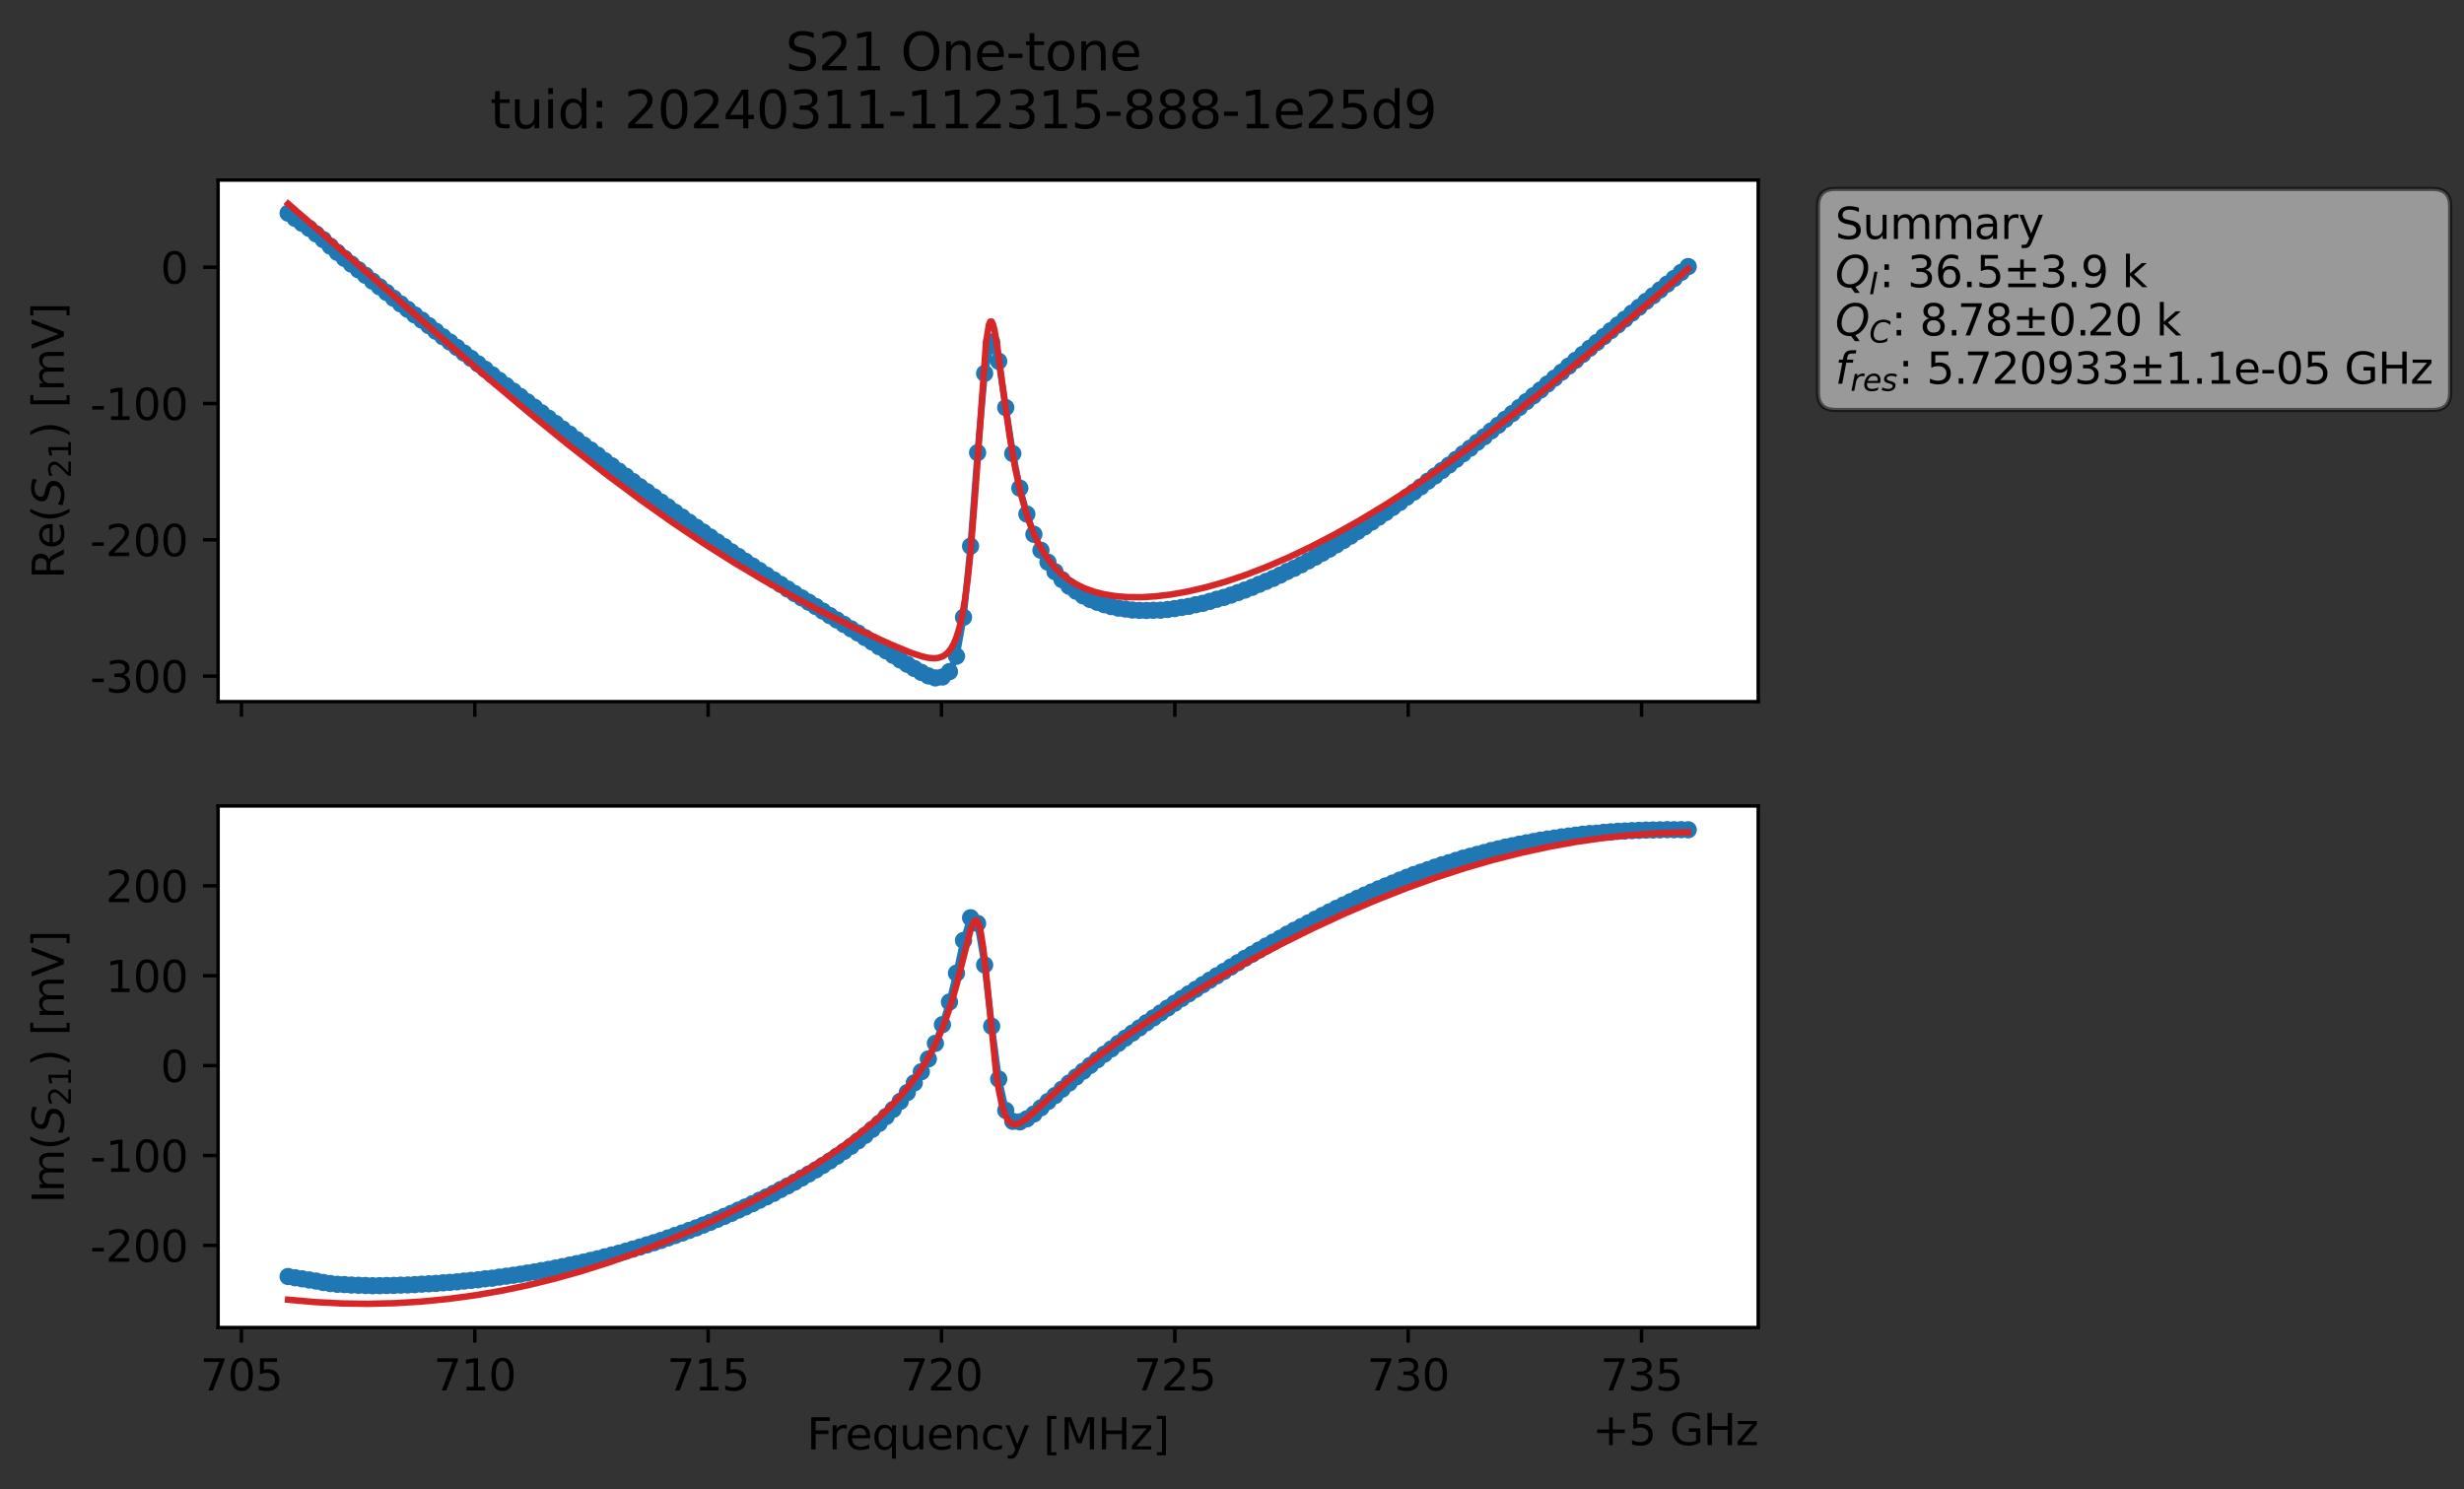 <?xml version="1.0" encoding="utf-8" standalone="no"?>
<!DOCTYPE svg PUBLIC "-//W3C//DTD SVG 1.1//EN"
  "http://www.w3.org/Graphics/SVG/1.1/DTD/svg11.dtd">
<svg xmlns:xlink="http://www.w3.org/1999/xlink" width="571.349pt" height="345.428pt" viewBox="0 0 571.349 345.428" xmlns="http://www.w3.org/2000/svg" version="1.1">
 <rect x="0" y="0" width="571.349" height="345.428" fill="#333333" stroke="none"/>
 <defs>
  <style type="text/css">*{stroke-linejoin: round; stroke-linecap: butt}</style>
 </defs>
 <g id="figure_1">
  <g id="patch_1">
   <path d="M 0 345.428 
L 571.349 345.428 
L 571.349 -0 
L 0 -0 
L 0 345.428 
z
" style="fill: none; opacity: 0"/>
  </g>
  <g id="axes_1">
   <g id="patch_2">
    <path d="M 50.573 162.72 
L 407.693 162.72 
L 407.693 41.76 
L 50.573 41.76 
z
" style="fill: #ffffff"/>
   </g>
   <g id="matplotlib.axis_1">
    <g id="xtick_1">
     <g id="line2d_1">
      <defs>
       <path id="m2b32115242" d="M 0 0 
L 0 3.5 
" style="stroke: #000000; stroke-width: 0.8"/>
      </defs>
      <g>
       <use xlink:href="#m2b32115242" x="55.984" y="162.72" style="stroke: #000000; stroke-width: 0.8"/>
      </g>
     </g>
    </g>
    <g id="xtick_2">
     <g id="line2d_2">
      <g>
       <use xlink:href="#m2b32115242" x="110.093" y="162.72" style="stroke: #000000; stroke-width: 0.8"/>
      </g>
     </g>
    </g>
    <g id="xtick_3">
     <g id="line2d_3">
      <g>
       <use xlink:href="#m2b32115242" x="164.203" y="162.72" style="stroke: #000000; stroke-width: 0.8"/>
      </g>
     </g>
    </g>
    <g id="xtick_4">
     <g id="line2d_4">
      <g>
       <use xlink:href="#m2b32115242" x="218.312" y="162.72" style="stroke: #000000; stroke-width: 0.8"/>
      </g>
     </g>
    </g>
    <g id="xtick_5">
     <g id="line2d_5">
      <g>
       <use xlink:href="#m2b32115242" x="272.421" y="162.72" style="stroke: #000000; stroke-width: 0.8"/>
      </g>
     </g>
    </g>
    <g id="xtick_6">
     <g id="line2d_6">
      <g>
       <use xlink:href="#m2b32115242" x="326.53" y="162.72" style="stroke: #000000; stroke-width: 0.8"/>
      </g>
     </g>
    </g>
    <g id="xtick_7">
     <g id="line2d_7">
      <g>
       <use xlink:href="#m2b32115242" x="380.639" y="162.72" style="stroke: #000000; stroke-width: 0.8"/>
      </g>
     </g>
    </g>
   </g>
   <g id="matplotlib.axis_2">
    <g id="ytick_1">
     <g id="line2d_8">
      <defs>
       <path id="m129d0bf1db" d="M 0 0 
L -3.5 0 
" style="stroke: #000000; stroke-width: 0.8"/>
      </defs>
      <g>
       <use xlink:href="#m129d0bf1db" x="50.573" y="156.799" style="stroke: #000000; stroke-width: 0.8"/>
      </g>
     </g>
     <g id="text_1">
      <!-- -300 -->
      <g transform="translate(20.878 160.599) scale(0.1 -0.1)">
       <defs>
        <path id="DejaVuSans-2d" d="M 313 2009 
L 1997 2009 
L 1997 1497 
L 313 1497 
L 313 2009 
z
" transform="scale(0.016)"/>
        <path id="DejaVuSans-33" d="M 2597 2516 
Q 3050 2419 3304 2112 
Q 3559 1806 3559 1356 
Q 3559 666 3084 287 
Q 2609 -91 1734 -91 
Q 1441 -91 1130 -33 
Q 819 25 488 141 
L 488 750 
Q 750 597 1062 519 
Q 1375 441 1716 441 
Q 2309 441 2620 675 
Q 2931 909 2931 1356 
Q 2931 1769 2642 2001 
Q 2353 2234 1838 2234 
L 1294 2234 
L 1294 2753 
L 1863 2753 
Q 2328 2753 2575 2939 
Q 2822 3125 2822 3475 
Q 2822 3834 2567 4026 
Q 2313 4219 1838 4219 
Q 1578 4219 1281 4162 
Q 984 4106 628 3988 
L 628 4550 
Q 988 4650 1302 4700 
Q 1616 4750 1894 4750 
Q 2613 4750 3031 4423 
Q 3450 4097 3450 3541 
Q 3450 3153 3228 2886 
Q 3006 2619 2597 2516 
z
" transform="scale(0.016)"/>
        <path id="DejaVuSans-30" d="M 2034 4250 
Q 1547 4250 1301 3770 
Q 1056 3291 1056 2328 
Q 1056 1369 1301 889 
Q 1547 409 2034 409 
Q 2525 409 2770 889 
Q 3016 1369 3016 2328 
Q 3016 3291 2770 3770 
Q 2525 4250 2034 4250 
z
M 2034 4750 
Q 2819 4750 3233 4129 
Q 3647 3509 3647 2328 
Q 3647 1150 3233 529 
Q 2819 -91 2034 -91 
Q 1250 -91 836 529 
Q 422 1150 422 2328 
Q 422 3509 836 4129 
Q 1250 4750 2034 4750 
z
" transform="scale(0.016)"/>
       </defs>
       <use xlink:href="#DejaVuSans-2d"/>
       <use xlink:href="#DejaVuSans-33" x="36.084"/>
       <use xlink:href="#DejaVuSans-30" x="99.707"/>
       <use xlink:href="#DejaVuSans-30" x="163.33"/>
      </g>
     </g>
    </g>
    <g id="ytick_2">
     <g id="line2d_9">
      <g>
       <use xlink:href="#m129d0bf1db" x="50.573" y="125.191" style="stroke: #000000; stroke-width: 0.8"/>
      </g>
     </g>
     <g id="text_2">
      <!-- -200 -->
      <g transform="translate(20.878 128.991) scale(0.1 -0.1)">
       <defs>
        <path id="DejaVuSans-32" d="M 1228 531 
L 3431 531 
L 3431 0 
L 469 0 
L 469 531 
Q 828 903 1448 1529 
Q 2069 2156 2228 2338 
Q 2531 2678 2651 2914 
Q 2772 3150 2772 3378 
Q 2772 3750 2511 3984 
Q 2250 4219 1831 4219 
Q 1534 4219 1204 4116 
Q 875 4013 500 3803 
L 500 4441 
Q 881 4594 1212 4672 
Q 1544 4750 1819 4750 
Q 2544 4750 2975 4387 
Q 3406 4025 3406 3419 
Q 3406 3131 3298 2873 
Q 3191 2616 2906 2266 
Q 2828 2175 2409 1742 
Q 1991 1309 1228 531 
z
" transform="scale(0.016)"/>
       </defs>
       <use xlink:href="#DejaVuSans-2d"/>
       <use xlink:href="#DejaVuSans-32" x="36.084"/>
       <use xlink:href="#DejaVuSans-30" x="99.707"/>
       <use xlink:href="#DejaVuSans-30" x="163.33"/>
      </g>
     </g>
    </g>
    <g id="ytick_3">
     <g id="line2d_10">
      <g>
       <use xlink:href="#m129d0bf1db" x="50.573" y="93.583" style="stroke: #000000; stroke-width: 0.8"/>
      </g>
     </g>
     <g id="text_3">
      <!-- -100 -->
      <g transform="translate(20.878 97.383) scale(0.1 -0.1)">
       <defs>
        <path id="DejaVuSans-31" d="M 794 531 
L 1825 531 
L 1825 4091 
L 703 3866 
L 703 4441 
L 1819 4666 
L 2450 4666 
L 2450 531 
L 3481 531 
L 3481 0 
L 794 0 
L 794 531 
z
" transform="scale(0.016)"/>
       </defs>
       <use xlink:href="#DejaVuSans-2d"/>
       <use xlink:href="#DejaVuSans-31" x="36.084"/>
       <use xlink:href="#DejaVuSans-30" x="99.707"/>
       <use xlink:href="#DejaVuSans-30" x="163.33"/>
      </g>
     </g>
    </g>
    <g id="ytick_4">
     <g id="line2d_11">
      <g>
       <use xlink:href="#m129d0bf1db" x="50.573" y="61.975" style="stroke: #000000; stroke-width: 0.8"/>
      </g>
     </g>
     <g id="text_4">
      <!-- 0 -->
      <g transform="translate(37.211 65.775) scale(0.1 -0.1)">
       <use xlink:href="#DejaVuSans-30"/>
      </g>
     </g>
    </g>
    <g id="text_5">
     <!-- Re$(S_{21})$ [mV] -->
     <g transform="translate(14.798 134.24) rotate(-90) scale(0.1 -0.1)">
      <defs>
       <path id="DejaVuSans-52" d="M 2841 2188 
Q 3044 2119 3236 1894 
Q 3428 1669 3622 1275 
L 4263 0 
L 3584 0 
L 2988 1197 
Q 2756 1666 2539 1819 
Q 2322 1972 1947 1972 
L 1259 1972 
L 1259 0 
L 628 0 
L 628 4666 
L 2053 4666 
Q 2853 4666 3247 4331 
Q 3641 3997 3641 3322 
Q 3641 2881 3436 2590 
Q 3231 2300 2841 2188 
z
M 1259 4147 
L 1259 2491 
L 2053 2491 
Q 2509 2491 2742 2702 
Q 2975 2913 2975 3322 
Q 2975 3731 2742 3939 
Q 2509 4147 2053 4147 
L 1259 4147 
z
" transform="scale(0.016)"/>
       <path id="DejaVuSans-65" d="M 3597 1894 
L 3597 1613 
L 953 1613 
Q 991 1019 1311 708 
Q 1631 397 2203 397 
Q 2534 397 2845 478 
Q 3156 559 3463 722 
L 3463 178 
Q 3153 47 2828 -22 
Q 2503 -91 2169 -91 
Q 1331 -91 842 396 
Q 353 884 353 1716 
Q 353 2575 817 3079 
Q 1281 3584 2069 3584 
Q 2775 3584 3186 3129 
Q 3597 2675 3597 1894 
z
M 3022 2063 
Q 3016 2534 2758 2815 
Q 2500 3097 2075 3097 
Q 1594 3097 1305 2825 
Q 1016 2553 972 2059 
L 3022 2063 
z
" transform="scale(0.016)"/>
       <path id="DejaVuSans-28" d="M 1984 4856 
Q 1566 4138 1362 3434 
Q 1159 2731 1159 2009 
Q 1159 1288 1364 580 
Q 1569 -128 1984 -844 
L 1484 -844 
Q 1016 -109 783 600 
Q 550 1309 550 2009 
Q 550 2706 781 3412 
Q 1013 4119 1484 4856 
L 1984 4856 
z
" transform="scale(0.016)"/>
       <path id="DejaVuSans-Oblique-53" d="M 3859 4513 
L 3738 3897 
Q 3422 4066 3111 4152 
Q 2800 4238 2509 4238 
Q 1944 4238 1609 3991 
Q 1275 3744 1275 3334 
Q 1275 3109 1398 2989 
Q 1522 2869 2034 2731 
L 2413 2638 
Q 3053 2472 3303 2217 
Q 3553 1963 3553 1503 
Q 3553 797 2998 353 
Q 2444 -91 1538 -91 
Q 1166 -91 791 -17 
Q 416 56 38 206 
L 166 856 
Q 513 641 861 531 
Q 1209 422 1556 422 
Q 2147 422 2503 684 
Q 2859 947 2859 1369 
Q 2859 1650 2717 1795 
Q 2575 1941 2106 2059 
L 1728 2156 
Q 1081 2325 845 2545 
Q 609 2766 609 3163 
Q 609 3859 1145 4304 
Q 1681 4750 2541 4750 
Q 2875 4750 3203 4690 
Q 3531 4631 3859 4513 
z
" transform="scale(0.016)"/>
       <path id="DejaVuSans-29" d="M 513 4856 
L 1013 4856 
Q 1481 4119 1714 3412 
Q 1947 2706 1947 2009 
Q 1947 1309 1714 600 
Q 1481 -109 1013 -844 
L 513 -844 
Q 928 -128 1133 580 
Q 1338 1288 1338 2009 
Q 1338 2731 1133 3434 
Q 928 4138 513 4856 
z
" transform="scale(0.016)"/>
       <path id="DejaVuSans-20" transform="scale(0.016)"/>
       <path id="DejaVuSans-5b" d="M 550 4863 
L 1875 4863 
L 1875 4416 
L 1125 4416 
L 1125 -397 
L 1875 -397 
L 1875 -844 
L 550 -844 
L 550 4863 
z
" transform="scale(0.016)"/>
       <path id="DejaVuSans-6d" d="M 3328 2828 
Q 3544 3216 3844 3400 
Q 4144 3584 4550 3584 
Q 5097 3584 5394 3201 
Q 5691 2819 5691 2113 
L 5691 0 
L 5113 0 
L 5113 2094 
Q 5113 2597 4934 2840 
Q 4756 3084 4391 3084 
Q 3944 3084 3684 2787 
Q 3425 2491 3425 1978 
L 3425 0 
L 2847 0 
L 2847 2094 
Q 2847 2600 2669 2842 
Q 2491 3084 2119 3084 
Q 1678 3084 1418 2786 
Q 1159 2488 1159 1978 
L 1159 0 
L 581 0 
L 581 3500 
L 1159 3500 
L 1159 2956 
Q 1356 3278 1631 3431 
Q 1906 3584 2284 3584 
Q 2666 3584 2933 3390 
Q 3200 3197 3328 2828 
z
" transform="scale(0.016)"/>
       <path id="DejaVuSans-56" d="M 1831 0 
L 50 4666 
L 709 4666 
L 2188 738 
L 3669 4666 
L 4325 4666 
L 2547 0 
L 1831 0 
z
" transform="scale(0.016)"/>
       <path id="DejaVuSans-5d" d="M 1947 4863 
L 1947 -844 
L 622 -844 
L 622 -397 
L 1369 -397 
L 1369 4416 
L 622 4416 
L 622 4863 
L 1947 4863 
z
" transform="scale(0.016)"/>
      </defs>
      <use xlink:href="#DejaVuSans-52" transform="translate(0 0.016)"/>
      <use xlink:href="#DejaVuSans-65" transform="translate(69.482 0.016)"/>
      <use xlink:href="#DejaVuSans-28" transform="translate(131.006 0.016)"/>
      <use xlink:href="#DejaVuSans-Oblique-53" transform="translate(170.02 0.016)"/>
      <use xlink:href="#DejaVuSans-32" transform="translate(233.496 -16.391) scale(0.7)"/>
      <use xlink:href="#DejaVuSans-31" transform="translate(278.032 -16.391) scale(0.7)"/>
      <use xlink:href="#DejaVuSans-29" transform="translate(325.303 0.016)"/>
      <use xlink:href="#DejaVuSans-20" transform="translate(364.316 0.016)"/>
      <use xlink:href="#DejaVuSans-5b" transform="translate(396.104 0.016)"/>
      <use xlink:href="#DejaVuSans-6d" transform="translate(435.117 0.016)"/>
      <use xlink:href="#DejaVuSans-56" transform="translate(532.529 0.016)"/>
      <use xlink:href="#DejaVuSans-5d" transform="translate(600.938 0.016)"/>
     </g>
    </g>
   </g>
   <g id="line2d_12">
    <path d="M 66.806 49.437 
L 74.963 55.575 
L 78.226 58.539 
L 83.12 62.567 
L 89.646 67.826 
L 94.54 71.74 
L 102.698 78.1 
L 109.223 83.114 
L 135.326 103.2 
L 138.589 105.565 
L 143.483 109.252 
L 169.586 127.975 
L 184.269 137.65 
L 213.635 155.935 
L 215.266 156.752 
L 216.898 157.222 
L 218.529 157.009 
L 220.161 155.759 
L 221.792 152.187 
L 223.423 143.161 
L 225.055 126.662 
L 226.686 104.979 
L 228.318 86.591 
L 229.949 79.313 
L 231.581 83.778 
L 234.843 105.194 
L 236.475 113.21 
L 238.106 119.223 
L 239.738 123.915 
L 241.369 127.615 
L 243.001 130.381 
L 244.632 132.584 
L 246.263 134.431 
L 247.895 135.956 
L 251.158 138.194 
L 252.789 139.031 
L 256.052 140.238 
L 259.315 141.036 
L 264.209 141.566 
L 269.103 141.511 
L 272.366 141.148 
L 278.892 139.926 
L 285.418 138.018 
L 290.312 136.213 
L 296.838 133.386 
L 300.101 131.803 
L 304.995 129.208 
L 309.889 126.357 
L 314.784 123.262 
L 319.678 119.95 
L 322.941 117.684 
L 327.835 114.13 
L 335.992 107.86 
L 349.044 97.236 
L 357.201 90.457 
L 368.621 80.763 
L 376.778 74.014 
L 381.672 69.896 
L 389.829 63.177 
L 391.461 61.824 
L 391.461 61.824 
" clip-path="url(#p51f7726ae8)" style="fill: none; stroke: #1f77b4; stroke-width: 1.5; stroke-linecap: square"/>
    <defs>
     <path id="mb32c196b06" d="M 0 1.5 
C 0.398 1.5 0.779 1.342 1.061 1.061 
C 1.342 0.779 1.5 0.398 1.5 0 
C 1.5 -0.398 1.342 -0.779 1.061 -1.061 
C 0.779 -1.342 0.398 -1.5 0 -1.5 
C -0.398 -1.5 -0.779 -1.342 -1.061 -1.061 
C -1.342 -0.779 -1.5 -0.398 -1.5 0 
C -1.5 0.398 -1.342 0.779 -1.061 1.061 
C -0.779 1.342 -0.398 1.5 0 1.5 
z
" style="stroke: #1f77b4"/>
    </defs>
    <g clip-path="url(#p51f7726ae8)">
     <use xlink:href="#mb32c196b06" x="66.806" y="49.437" style="fill: #1f77b4; stroke: #1f77b4"/>
     <use xlink:href="#mb32c196b06" x="68.438" y="50.654" style="fill: #1f77b4; stroke: #1f77b4"/>
     <use xlink:href="#mb32c196b06" x="70.069" y="51.798" style="fill: #1f77b4; stroke: #1f77b4"/>
     <use xlink:href="#mb32c196b06" x="71.7" y="52.961" style="fill: #1f77b4; stroke: #1f77b4"/>
     <use xlink:href="#mb32c196b06" x="73.332" y="54.26" style="fill: #1f77b4; stroke: #1f77b4"/>
     <use xlink:href="#mb32c196b06" x="74.963" y="55.575" style="fill: #1f77b4; stroke: #1f77b4"/>
     <use xlink:href="#mb32c196b06" x="76.595" y="57.092" style="fill: #1f77b4; stroke: #1f77b4"/>
     <use xlink:href="#mb32c196b06" x="78.226" y="58.539" style="fill: #1f77b4; stroke: #1f77b4"/>
     <use xlink:href="#mb32c196b06" x="79.858" y="59.908" style="fill: #1f77b4; stroke: #1f77b4"/>
     <use xlink:href="#mb32c196b06" x="81.489" y="61.252" style="fill: #1f77b4; stroke: #1f77b4"/>
     <use xlink:href="#mb32c196b06" x="83.12" y="62.567" style="fill: #1f77b4; stroke: #1f77b4"/>
     <use xlink:href="#mb32c196b06" x="84.752" y="63.852" style="fill: #1f77b4; stroke: #1f77b4"/>
     <use xlink:href="#mb32c196b06" x="86.383" y="65.205" style="fill: #1f77b4; stroke: #1f77b4"/>
     <use xlink:href="#mb32c196b06" x="88.015" y="66.516" style="fill: #1f77b4; stroke: #1f77b4"/>
     <use xlink:href="#mb32c196b06" x="89.646" y="67.826" style="fill: #1f77b4; stroke: #1f77b4"/>
     <use xlink:href="#mb32c196b06" x="91.278" y="69.167" style="fill: #1f77b4; stroke: #1f77b4"/>
     <use xlink:href="#mb32c196b06" x="92.909" y="70.482" style="fill: #1f77b4; stroke: #1f77b4"/>
     <use xlink:href="#mb32c196b06" x="94.54" y="71.74" style="fill: #1f77b4; stroke: #1f77b4"/>
     <use xlink:href="#mb32c196b06" x="96.172" y="73.033" style="fill: #1f77b4; stroke: #1f77b4"/>
     <use xlink:href="#mb32c196b06" x="97.803" y="74.238" style="fill: #1f77b4; stroke: #1f77b4"/>
     <use xlink:href="#mb32c196b06" x="99.435" y="75.516" style="fill: #1f77b4; stroke: #1f77b4"/>
     <use xlink:href="#mb32c196b06" x="101.066" y="76.819" style="fill: #1f77b4; stroke: #1f77b4"/>
     <use xlink:href="#mb32c196b06" x="102.698" y="78.1" style="fill: #1f77b4; stroke: #1f77b4"/>
     <use xlink:href="#mb32c196b06" x="104.329" y="79.319" style="fill: #1f77b4; stroke: #1f77b4"/>
     <use xlink:href="#mb32c196b06" x="105.96" y="80.585" style="fill: #1f77b4; stroke: #1f77b4"/>
     <use xlink:href="#mb32c196b06" x="107.592" y="81.867" style="fill: #1f77b4; stroke: #1f77b4"/>
     <use xlink:href="#mb32c196b06" x="109.223" y="83.114" style="fill: #1f77b4; stroke: #1f77b4"/>
     <use xlink:href="#mb32c196b06" x="110.855" y="84.375" style="fill: #1f77b4; stroke: #1f77b4"/>
     <use xlink:href="#mb32c196b06" x="112.486" y="85.639" style="fill: #1f77b4; stroke: #1f77b4"/>
     <use xlink:href="#mb32c196b06" x="114.118" y="86.921" style="fill: #1f77b4; stroke: #1f77b4"/>
     <use xlink:href="#mb32c196b06" x="115.749" y="88.203" style="fill: #1f77b4; stroke: #1f77b4"/>
     <use xlink:href="#mb32c196b06" x="117.38" y="89.445" style="fill: #1f77b4; stroke: #1f77b4"/>
     <use xlink:href="#mb32c196b06" x="119.012" y="90.7" style="fill: #1f77b4; stroke: #1f77b4"/>
     <use xlink:href="#mb32c196b06" x="120.643" y="91.944" style="fill: #1f77b4; stroke: #1f77b4"/>
     <use xlink:href="#mb32c196b06" x="122.275" y="93.196" style="fill: #1f77b4; stroke: #1f77b4"/>
     <use xlink:href="#mb32c196b06" x="123.906" y="94.441" style="fill: #1f77b4; stroke: #1f77b4"/>
     <use xlink:href="#mb32c196b06" x="125.538" y="95.724" style="fill: #1f77b4; stroke: #1f77b4"/>
     <use xlink:href="#mb32c196b06" x="127.169" y="96.981" style="fill: #1f77b4; stroke: #1f77b4"/>
     <use xlink:href="#mb32c196b06" x="128.8" y="98.202" style="fill: #1f77b4; stroke: #1f77b4"/>
     <use xlink:href="#mb32c196b06" x="130.432" y="99.487" style="fill: #1f77b4; stroke: #1f77b4"/>
     <use xlink:href="#mb32c196b06" x="132.063" y="100.676" style="fill: #1f77b4; stroke: #1f77b4"/>
     <use xlink:href="#mb32c196b06" x="133.695" y="101.949" style="fill: #1f77b4; stroke: #1f77b4"/>
     <use xlink:href="#mb32c196b06" x="135.326" y="103.2" style="fill: #1f77b4; stroke: #1f77b4"/>
     <use xlink:href="#mb32c196b06" x="136.958" y="104.362" style="fill: #1f77b4; stroke: #1f77b4"/>
     <use xlink:href="#mb32c196b06" x="138.589" y="105.565" style="fill: #1f77b4; stroke: #1f77b4"/>
     <use xlink:href="#mb32c196b06" x="140.221" y="106.835" style="fill: #1f77b4; stroke: #1f77b4"/>
     <use xlink:href="#mb32c196b06" x="141.852" y="108.017" style="fill: #1f77b4; stroke: #1f77b4"/>
     <use xlink:href="#mb32c196b06" x="143.483" y="109.252" style="fill: #1f77b4; stroke: #1f77b4"/>
     <use xlink:href="#mb32c196b06" x="145.115" y="110.427" style="fill: #1f77b4; stroke: #1f77b4"/>
     <use xlink:href="#mb32c196b06" x="146.746" y="111.667" style="fill: #1f77b4; stroke: #1f77b4"/>
     <use xlink:href="#mb32c196b06" x="148.378" y="112.88" style="fill: #1f77b4; stroke: #1f77b4"/>
     <use xlink:href="#mb32c196b06" x="150.009" y="114.032" style="fill: #1f77b4; stroke: #1f77b4"/>
     <use xlink:href="#mb32c196b06" x="151.641" y="115.218" style="fill: #1f77b4; stroke: #1f77b4"/>
     <use xlink:href="#mb32c196b06" x="153.272" y="116.434" style="fill: #1f77b4; stroke: #1f77b4"/>
     <use xlink:href="#mb32c196b06" x="154.903" y="117.575" style="fill: #1f77b4; stroke: #1f77b4"/>
     <use xlink:href="#mb32c196b06" x="156.535" y="118.789" style="fill: #1f77b4; stroke: #1f77b4"/>
     <use xlink:href="#mb32c196b06" x="158.166" y="119.931" style="fill: #1f77b4; stroke: #1f77b4"/>
     <use xlink:href="#mb32c196b06" x="159.798" y="121.107" style="fill: #1f77b4; stroke: #1f77b4"/>
     <use xlink:href="#mb32c196b06" x="161.429" y="122.269" style="fill: #1f77b4; stroke: #1f77b4"/>
     <use xlink:href="#mb32c196b06" x="163.061" y="123.392" style="fill: #1f77b4; stroke: #1f77b4"/>
     <use xlink:href="#mb32c196b06" x="164.692" y="124.532" style="fill: #1f77b4; stroke: #1f77b4"/>
     <use xlink:href="#mb32c196b06" x="166.323" y="125.686" style="fill: #1f77b4; stroke: #1f77b4"/>
     <use xlink:href="#mb32c196b06" x="167.955" y="126.777" style="fill: #1f77b4; stroke: #1f77b4"/>
     <use xlink:href="#mb32c196b06" x="169.586" y="127.975" style="fill: #1f77b4; stroke: #1f77b4"/>
     <use xlink:href="#mb32c196b06" x="171.218" y="129.058" style="fill: #1f77b4; stroke: #1f77b4"/>
     <use xlink:href="#mb32c196b06" x="172.849" y="130.176" style="fill: #1f77b4; stroke: #1f77b4"/>
     <use xlink:href="#mb32c196b06" x="174.481" y="131.252" style="fill: #1f77b4; stroke: #1f77b4"/>
     <use xlink:href="#mb32c196b06" x="176.112" y="132.318" style="fill: #1f77b4; stroke: #1f77b4"/>
     <use xlink:href="#mb32c196b06" x="177.743" y="133.404" style="fill: #1f77b4; stroke: #1f77b4"/>
     <use xlink:href="#mb32c196b06" x="179.375" y="134.473" style="fill: #1f77b4; stroke: #1f77b4"/>
     <use xlink:href="#mb32c196b06" x="181.006" y="135.525" style="fill: #1f77b4; stroke: #1f77b4"/>
     <use xlink:href="#mb32c196b06" x="182.638" y="136.599" style="fill: #1f77b4; stroke: #1f77b4"/>
     <use xlink:href="#mb32c196b06" x="184.269" y="137.65" style="fill: #1f77b4; stroke: #1f77b4"/>
     <use xlink:href="#mb32c196b06" x="185.901" y="138.67" style="fill: #1f77b4; stroke: #1f77b4"/>
     <use xlink:href="#mb32c196b06" x="187.532" y="139.655" style="fill: #1f77b4; stroke: #1f77b4"/>
     <use xlink:href="#mb32c196b06" x="189.163" y="140.658" style="fill: #1f77b4; stroke: #1f77b4"/>
     <use xlink:href="#mb32c196b06" x="190.795" y="141.719" style="fill: #1f77b4; stroke: #1f77b4"/>
     <use xlink:href="#mb32c196b06" x="192.426" y="142.765" style="fill: #1f77b4; stroke: #1f77b4"/>
     <use xlink:href="#mb32c196b06" x="194.058" y="143.782" style="fill: #1f77b4; stroke: #1f77b4"/>
     <use xlink:href="#mb32c196b06" x="195.689" y="144.805" style="fill: #1f77b4; stroke: #1f77b4"/>
     <use xlink:href="#mb32c196b06" x="197.321" y="145.821" style="fill: #1f77b4; stroke: #1f77b4"/>
     <use xlink:href="#mb32c196b06" x="198.952" y="146.805" style="fill: #1f77b4; stroke: #1f77b4"/>
     <use xlink:href="#mb32c196b06" x="200.583" y="147.866" style="fill: #1f77b4; stroke: #1f77b4"/>
     <use xlink:href="#mb32c196b06" x="202.215" y="148.88" style="fill: #1f77b4; stroke: #1f77b4"/>
     <use xlink:href="#mb32c196b06" x="203.846" y="149.974" style="fill: #1f77b4; stroke: #1f77b4"/>
     <use xlink:href="#mb32c196b06" x="205.478" y="150.928" style="fill: #1f77b4; stroke: #1f77b4"/>
     <use xlink:href="#mb32c196b06" x="207.109" y="151.99" style="fill: #1f77b4; stroke: #1f77b4"/>
     <use xlink:href="#mb32c196b06" x="208.741" y="153.048" style="fill: #1f77b4; stroke: #1f77b4"/>
     <use xlink:href="#mb32c196b06" x="210.372" y="154.056" style="fill: #1f77b4; stroke: #1f77b4"/>
     <use xlink:href="#mb32c196b06" x="212.003" y="155.017" style="fill: #1f77b4; stroke: #1f77b4"/>
     <use xlink:href="#mb32c196b06" x="213.635" y="155.935" style="fill: #1f77b4; stroke: #1f77b4"/>
     <use xlink:href="#mb32c196b06" x="215.266" y="156.752" style="fill: #1f77b4; stroke: #1f77b4"/>
     <use xlink:href="#mb32c196b06" x="216.898" y="157.222" style="fill: #1f77b4; stroke: #1f77b4"/>
     <use xlink:href="#mb32c196b06" x="218.529" y="157.009" style="fill: #1f77b4; stroke: #1f77b4"/>
     <use xlink:href="#mb32c196b06" x="220.161" y="155.759" style="fill: #1f77b4; stroke: #1f77b4"/>
     <use xlink:href="#mb32c196b06" x="221.792" y="152.187" style="fill: #1f77b4; stroke: #1f77b4"/>
     <use xlink:href="#mb32c196b06" x="223.423" y="143.161" style="fill: #1f77b4; stroke: #1f77b4"/>
     <use xlink:href="#mb32c196b06" x="225.055" y="126.662" style="fill: #1f77b4; stroke: #1f77b4"/>
     <use xlink:href="#mb32c196b06" x="226.686" y="104.979" style="fill: #1f77b4; stroke: #1f77b4"/>
     <use xlink:href="#mb32c196b06" x="228.318" y="86.591" style="fill: #1f77b4; stroke: #1f77b4"/>
     <use xlink:href="#mb32c196b06" x="229.949" y="79.313" style="fill: #1f77b4; stroke: #1f77b4"/>
     <use xlink:href="#mb32c196b06" x="231.581" y="83.778" style="fill: #1f77b4; stroke: #1f77b4"/>
     <use xlink:href="#mb32c196b06" x="233.212" y="94.534" style="fill: #1f77b4; stroke: #1f77b4"/>
     <use xlink:href="#mb32c196b06" x="234.843" y="105.194" style="fill: #1f77b4; stroke: #1f77b4"/>
     <use xlink:href="#mb32c196b06" x="236.475" y="113.21" style="fill: #1f77b4; stroke: #1f77b4"/>
     <use xlink:href="#mb32c196b06" x="238.106" y="119.223" style="fill: #1f77b4; stroke: #1f77b4"/>
     <use xlink:href="#mb32c196b06" x="239.738" y="123.915" style="fill: #1f77b4; stroke: #1f77b4"/>
     <use xlink:href="#mb32c196b06" x="241.369" y="127.615" style="fill: #1f77b4; stroke: #1f77b4"/>
     <use xlink:href="#mb32c196b06" x="243.001" y="130.381" style="fill: #1f77b4; stroke: #1f77b4"/>
     <use xlink:href="#mb32c196b06" x="244.632" y="132.584" style="fill: #1f77b4; stroke: #1f77b4"/>
     <use xlink:href="#mb32c196b06" x="246.263" y="134.431" style="fill: #1f77b4; stroke: #1f77b4"/>
     <use xlink:href="#mb32c196b06" x="247.895" y="135.956" style="fill: #1f77b4; stroke: #1f77b4"/>
     <use xlink:href="#mb32c196b06" x="249.526" y="137.105" style="fill: #1f77b4; stroke: #1f77b4"/>
     <use xlink:href="#mb32c196b06" x="251.158" y="138.194" style="fill: #1f77b4; stroke: #1f77b4"/>
     <use xlink:href="#mb32c196b06" x="252.789" y="139.031" style="fill: #1f77b4; stroke: #1f77b4"/>
     <use xlink:href="#mb32c196b06" x="254.421" y="139.683" style="fill: #1f77b4; stroke: #1f77b4"/>
     <use xlink:href="#mb32c196b06" x="256.052" y="140.238" style="fill: #1f77b4; stroke: #1f77b4"/>
     <use xlink:href="#mb32c196b06" x="257.683" y="140.676" style="fill: #1f77b4; stroke: #1f77b4"/>
     <use xlink:href="#mb32c196b06" x="259.315" y="141.036" style="fill: #1f77b4; stroke: #1f77b4"/>
     <use xlink:href="#mb32c196b06" x="260.946" y="141.247" style="fill: #1f77b4; stroke: #1f77b4"/>
     <use xlink:href="#mb32c196b06" x="262.578" y="141.472" style="fill: #1f77b4; stroke: #1f77b4"/>
     <use xlink:href="#mb32c196b06" x="264.209" y="141.566" style="fill: #1f77b4; stroke: #1f77b4"/>
     <use xlink:href="#mb32c196b06" x="265.841" y="141.583" style="fill: #1f77b4; stroke: #1f77b4"/>
     <use xlink:href="#mb32c196b06" x="267.472" y="141.539" style="fill: #1f77b4; stroke: #1f77b4"/>
     <use xlink:href="#mb32c196b06" x="269.103" y="141.511" style="fill: #1f77b4; stroke: #1f77b4"/>
     <use xlink:href="#mb32c196b06" x="270.735" y="141.348" style="fill: #1f77b4; stroke: #1f77b4"/>
     <use xlink:href="#mb32c196b06" x="272.366" y="141.148" style="fill: #1f77b4; stroke: #1f77b4"/>
     <use xlink:href="#mb32c196b06" x="273.998" y="140.87" style="fill: #1f77b4; stroke: #1f77b4"/>
     <use xlink:href="#mb32c196b06" x="275.629" y="140.627" style="fill: #1f77b4; stroke: #1f77b4"/>
     <use xlink:href="#mb32c196b06" x="277.261" y="140.238" style="fill: #1f77b4; stroke: #1f77b4"/>
     <use xlink:href="#mb32c196b06" x="278.892" y="139.926" style="fill: #1f77b4; stroke: #1f77b4"/>
     <use xlink:href="#mb32c196b06" x="280.523" y="139.466" style="fill: #1f77b4; stroke: #1f77b4"/>
     <use xlink:href="#mb32c196b06" x="282.155" y="138.979" style="fill: #1f77b4; stroke: #1f77b4"/>
     <use xlink:href="#mb32c196b06" x="283.786" y="138.55" style="fill: #1f77b4; stroke: #1f77b4"/>
     <use xlink:href="#mb32c196b06" x="285.418" y="138.018" style="fill: #1f77b4; stroke: #1f77b4"/>
     <use xlink:href="#mb32c196b06" x="287.049" y="137.435" style="fill: #1f77b4; stroke: #1f77b4"/>
     <use xlink:href="#mb32c196b06" x="288.681" y="136.845" style="fill: #1f77b4; stroke: #1f77b4"/>
     <use xlink:href="#mb32c196b06" x="290.312" y="136.213" style="fill: #1f77b4; stroke: #1f77b4"/>
     <use xlink:href="#mb32c196b06" x="291.943" y="135.514" style="fill: #1f77b4; stroke: #1f77b4"/>
     <use xlink:href="#mb32c196b06" x="293.575" y="134.838" style="fill: #1f77b4; stroke: #1f77b4"/>
     <use xlink:href="#mb32c196b06" x="295.206" y="134.143" style="fill: #1f77b4; stroke: #1f77b4"/>
     <use xlink:href="#mb32c196b06" x="296.838" y="133.386" style="fill: #1f77b4; stroke: #1f77b4"/>
     <use xlink:href="#mb32c196b06" x="298.469" y="132.537" style="fill: #1f77b4; stroke: #1f77b4"/>
     <use xlink:href="#mb32c196b06" x="300.101" y="131.803" style="fill: #1f77b4; stroke: #1f77b4"/>
     <use xlink:href="#mb32c196b06" x="301.732" y="130.973" style="fill: #1f77b4; stroke: #1f77b4"/>
     <use xlink:href="#mb32c196b06" x="303.363" y="130.085" style="fill: #1f77b4; stroke: #1f77b4"/>
     <use xlink:href="#mb32c196b06" x="304.995" y="129.208" style="fill: #1f77b4; stroke: #1f77b4"/>
     <use xlink:href="#mb32c196b06" x="306.626" y="128.279" style="fill: #1f77b4; stroke: #1f77b4"/>
     <use xlink:href="#mb32c196b06" x="308.258" y="127.351" style="fill: #1f77b4; stroke: #1f77b4"/>
     <use xlink:href="#mb32c196b06" x="309.889" y="126.357" style="fill: #1f77b4; stroke: #1f77b4"/>
     <use xlink:href="#mb32c196b06" x="311.521" y="125.363" style="fill: #1f77b4; stroke: #1f77b4"/>
     <use xlink:href="#mb32c196b06" x="313.152" y="124.34" style="fill: #1f77b4; stroke: #1f77b4"/>
     <use xlink:href="#mb32c196b06" x="314.784" y="123.262" style="fill: #1f77b4; stroke: #1f77b4"/>
     <use xlink:href="#mb32c196b06" x="316.415" y="122.199" style="fill: #1f77b4; stroke: #1f77b4"/>
     <use xlink:href="#mb32c196b06" x="318.046" y="121.089" style="fill: #1f77b4; stroke: #1f77b4"/>
     <use xlink:href="#mb32c196b06" x="319.678" y="119.95" style="fill: #1f77b4; stroke: #1f77b4"/>
     <use xlink:href="#mb32c196b06" x="321.309" y="118.869" style="fill: #1f77b4; stroke: #1f77b4"/>
     <use xlink:href="#mb32c196b06" x="322.941" y="117.684" style="fill: #1f77b4; stroke: #1f77b4"/>
     <use xlink:href="#mb32c196b06" x="324.572" y="116.537" style="fill: #1f77b4; stroke: #1f77b4"/>
     <use xlink:href="#mb32c196b06" x="326.204" y="115.302" style="fill: #1f77b4; stroke: #1f77b4"/>
     <use xlink:href="#mb32c196b06" x="327.835" y="114.13" style="fill: #1f77b4; stroke: #1f77b4"/>
     <use xlink:href="#mb32c196b06" x="329.466" y="112.898" style="fill: #1f77b4; stroke: #1f77b4"/>
     <use xlink:href="#mb32c196b06" x="331.098" y="111.599" style="fill: #1f77b4; stroke: #1f77b4"/>
     <use xlink:href="#mb32c196b06" x="332.729" y="110.384" style="fill: #1f77b4; stroke: #1f77b4"/>
     <use xlink:href="#mb32c196b06" x="334.361" y="109.111" style="fill: #1f77b4; stroke: #1f77b4"/>
     <use xlink:href="#mb32c196b06" x="335.992" y="107.86" style="fill: #1f77b4; stroke: #1f77b4"/>
     <use xlink:href="#mb32c196b06" x="337.624" y="106.548" style="fill: #1f77b4; stroke: #1f77b4"/>
     <use xlink:href="#mb32c196b06" x="339.255" y="105.23" style="fill: #1f77b4; stroke: #1f77b4"/>
     <use xlink:href="#mb32c196b06" x="340.886" y="103.947" style="fill: #1f77b4; stroke: #1f77b4"/>
     <use xlink:href="#mb32c196b06" x="342.518" y="102.591" style="fill: #1f77b4; stroke: #1f77b4"/>
     <use xlink:href="#mb32c196b06" x="344.149" y="101.302" style="fill: #1f77b4; stroke: #1f77b4"/>
     <use xlink:href="#mb32c196b06" x="345.781" y="99.927" style="fill: #1f77b4; stroke: #1f77b4"/>
     <use xlink:href="#mb32c196b06" x="347.412" y="98.619" style="fill: #1f77b4; stroke: #1f77b4"/>
     <use xlink:href="#mb32c196b06" x="349.044" y="97.236" style="fill: #1f77b4; stroke: #1f77b4"/>
     <use xlink:href="#mb32c196b06" x="350.675" y="95.903" style="fill: #1f77b4; stroke: #1f77b4"/>
     <use xlink:href="#mb32c196b06" x="352.306" y="94.508" style="fill: #1f77b4; stroke: #1f77b4"/>
     <use xlink:href="#mb32c196b06" x="353.938" y="93.138" style="fill: #1f77b4; stroke: #1f77b4"/>
     <use xlink:href="#mb32c196b06" x="355.569" y="91.781" style="fill: #1f77b4; stroke: #1f77b4"/>
     <use xlink:href="#mb32c196b06" x="357.201" y="90.457" style="fill: #1f77b4; stroke: #1f77b4"/>
     <use xlink:href="#mb32c196b06" x="358.832" y="89.057" style="fill: #1f77b4; stroke: #1f77b4"/>
     <use xlink:href="#mb32c196b06" x="360.464" y="87.704" style="fill: #1f77b4; stroke: #1f77b4"/>
     <use xlink:href="#mb32c196b06" x="362.095" y="86.323" style="fill: #1f77b4; stroke: #1f77b4"/>
     <use xlink:href="#mb32c196b06" x="363.726" y="84.92" style="fill: #1f77b4; stroke: #1f77b4"/>
     <use xlink:href="#mb32c196b06" x="365.358" y="83.56" style="fill: #1f77b4; stroke: #1f77b4"/>
     <use xlink:href="#mb32c196b06" x="366.989" y="82.195" style="fill: #1f77b4; stroke: #1f77b4"/>
     <use xlink:href="#mb32c196b06" x="368.621" y="80.763" style="fill: #1f77b4; stroke: #1f77b4"/>
     <use xlink:href="#mb32c196b06" x="370.252" y="79.433" style="fill: #1f77b4; stroke: #1f77b4"/>
     <use xlink:href="#mb32c196b06" x="371.884" y="78.047" style="fill: #1f77b4; stroke: #1f77b4"/>
     <use xlink:href="#mb32c196b06" x="373.515" y="76.68" style="fill: #1f77b4; stroke: #1f77b4"/>
     <use xlink:href="#mb32c196b06" x="375.146" y="75.354" style="fill: #1f77b4; stroke: #1f77b4"/>
     <use xlink:href="#mb32c196b06" x="376.778" y="74.014" style="fill: #1f77b4; stroke: #1f77b4"/>
     <use xlink:href="#mb32c196b06" x="378.409" y="72.613" style="fill: #1f77b4; stroke: #1f77b4"/>
     <use xlink:href="#mb32c196b06" x="380.041" y="71.274" style="fill: #1f77b4; stroke: #1f77b4"/>
     <use xlink:href="#mb32c196b06" x="381.672" y="69.896" style="fill: #1f77b4; stroke: #1f77b4"/>
     <use xlink:href="#mb32c196b06" x="383.304" y="68.58" style="fill: #1f77b4; stroke: #1f77b4"/>
     <use xlink:href="#mb32c196b06" x="384.935" y="67.234" style="fill: #1f77b4; stroke: #1f77b4"/>
     <use xlink:href="#mb32c196b06" x="386.566" y="65.899" style="fill: #1f77b4; stroke: #1f77b4"/>
     <use xlink:href="#mb32c196b06" x="388.198" y="64.582" style="fill: #1f77b4; stroke: #1f77b4"/>
     <use xlink:href="#mb32c196b06" x="389.829" y="63.177" style="fill: #1f77b4; stroke: #1f77b4"/>
     <use xlink:href="#mb32c196b06" x="391.461" y="61.824" style="fill: #1f77b4; stroke: #1f77b4"/>
    </g>
   </g>
   <g id="line2d_13">
    <path d="M 66.806 47.258 
L 81.105 59.72 
L 111.653 86.428 
L 122.703 95.74 
L 132.127 103.399 
L 140.577 109.988 
L 148.376 115.801 
L 155.851 121.101 
L 163 125.905 
L 170.15 130.435 
L 176.974 134.499 
L 183.799 138.311 
L 190.948 142.052 
L 198.748 145.874 
L 206.547 149.453 
L 211.097 151.34 
L 213.697 152.21 
L 215.322 152.569 
L 216.622 152.666 
L 217.597 152.563 
L 218.572 152.232 
L 219.222 151.836 
L 219.872 151.249 
L 220.521 150.414 
L 221.171 149.257 
L 221.821 147.676 
L 222.471 145.544 
L 223.121 142.694 
L 223.771 138.928 
L 224.421 134.018 
L 225.071 127.75 
L 226.046 115.589 
L 228.646 79.406 
L 229.296 75.358 
L 229.621 74.583 
L 229.946 74.583 
L 230.271 75.266 
L 230.596 76.521 
L 231.246 80.27 
L 232.871 92.418 
L 234.171 101.504 
L 235.471 108.922 
L 236.77 114.761 
L 238.07 119.334 
L 239.37 122.941 
L 240.67 125.818 
L 241.97 128.139 
L 243.27 130.032 
L 244.57 131.591 
L 246.195 133.171 
L 247.82 134.433 
L 249.445 135.444 
L 251.395 136.396 
L 253.669 137.223 
L 255.944 137.807 
L 258.544 138.239 
L 261.469 138.48 
L 264.719 138.5 
L 267.968 138.302 
L 271.543 137.87 
L 275.443 137.177 
L 279.668 136.193 
L 284.217 134.892 
L 288.767 133.363 
L 293.642 131.492 
L 298.842 129.25 
L 304.041 126.771 
L 309.566 123.896 
L 315.416 120.6 
L 321.59 116.859 
L 328.09 112.654 
L 334.914 107.971 
L 342.389 102.559 
L 350.188 96.636 
L 358.963 89.689 
L 369.037 81.42 
L 381.711 70.713 
L 391.461 62.358 
L 391.461 62.358 
" clip-path="url(#p51f7726ae8)" style="fill: none; stroke: #d62728; stroke-width: 1.5; stroke-linecap: square"/>
   </g>
   <g id="patch_3">
    <path d="M 50.573 162.72 
L 50.573 41.76 
" style="fill: none; stroke: #000000; stroke-width: 0.8; stroke-linejoin: miter; stroke-linecap: square"/>
   </g>
   <g id="patch_4">
    <path d="M 407.693 162.72 
L 407.693 41.76 
" style="fill: none; stroke: #000000; stroke-width: 0.8; stroke-linejoin: miter; stroke-linecap: square"/>
   </g>
   <g id="patch_5">
    <path d="M 50.573 162.72 
L 407.693 162.72 
" style="fill: none; stroke: #000000; stroke-width: 0.8; stroke-linejoin: miter; stroke-linecap: square"/>
   </g>
   <g id="patch_6">
    <path d="M 50.573 41.76 
L 407.693 41.76 
" style="fill: none; stroke: #000000; stroke-width: 0.8; stroke-linejoin: miter; stroke-linecap: square"/>
   </g>
   <g id="text_6">
    <g id="patch_7">
     <path d="M 425.549 95.08 
L 564.149 95.08 
Q 568.149 95.08 568.149 91.08 
L 568.149 47.808 
Q 568.149 43.808 564.149 43.808 
L 425.549 43.808 
Q 421.549 43.808 421.549 47.808 
L 421.549 91.08 
Q 421.549 95.08 425.549 95.08 
z
" style="fill: #ffffff; opacity: 0.5; stroke: #000000; stroke-linejoin: miter"/>
    </g>
    <!-- Summary -->
    <g transform="translate(425.549 55.406) scale(0.1 -0.1)">
     <defs>
      <path id="DejaVuSans-53" d="M 3425 4513 
L 3425 3897 
Q 3066 4069 2747 4153 
Q 2428 4238 2131 4238 
Q 1616 4238 1336 4038 
Q 1056 3838 1056 3469 
Q 1056 3159 1242 3001 
Q 1428 2844 1947 2747 
L 2328 2669 
Q 3034 2534 3370 2195 
Q 3706 1856 3706 1288 
Q 3706 609 3251 259 
Q 2797 -91 1919 -91 
Q 1588 -91 1214 -16 
Q 841 59 441 206 
L 441 856 
Q 825 641 1194 531 
Q 1563 422 1919 422 
Q 2459 422 2753 634 
Q 3047 847 3047 1241 
Q 3047 1584 2836 1778 
Q 2625 1972 2144 2069 
L 1759 2144 
Q 1053 2284 737 2584 
Q 422 2884 422 3419 
Q 422 4038 858 4394 
Q 1294 4750 2059 4750 
Q 2388 4750 2728 4690 
Q 3069 4631 3425 4513 
z
" transform="scale(0.016)"/>
      <path id="DejaVuSans-75" d="M 544 1381 
L 544 3500 
L 1119 3500 
L 1119 1403 
Q 1119 906 1312 657 
Q 1506 409 1894 409 
Q 2359 409 2629 706 
Q 2900 1003 2900 1516 
L 2900 3500 
L 3475 3500 
L 3475 0 
L 2900 0 
L 2900 538 
Q 2691 219 2414 64 
Q 2138 -91 1772 -91 
Q 1169 -91 856 284 
Q 544 659 544 1381 
z
M 1991 3584 
L 1991 3584 
z
" transform="scale(0.016)"/>
      <path id="DejaVuSans-61" d="M 2194 1759 
Q 1497 1759 1228 1600 
Q 959 1441 959 1056 
Q 959 750 1161 570 
Q 1363 391 1709 391 
Q 2188 391 2477 730 
Q 2766 1069 2766 1631 
L 2766 1759 
L 2194 1759 
z
M 3341 1997 
L 3341 0 
L 2766 0 
L 2766 531 
Q 2569 213 2275 61 
Q 1981 -91 1556 -91 
Q 1019 -91 701 211 
Q 384 513 384 1019 
Q 384 1609 779 1909 
Q 1175 2209 1959 2209 
L 2766 2209 
L 2766 2266 
Q 2766 2663 2505 2880 
Q 2244 3097 1772 3097 
Q 1472 3097 1187 3025 
Q 903 2953 641 2809 
L 641 3341 
Q 956 3463 1253 3523 
Q 1550 3584 1831 3584 
Q 2591 3584 2966 3190 
Q 3341 2797 3341 1997 
z
" transform="scale(0.016)"/>
      <path id="DejaVuSans-72" d="M 2631 2963 
Q 2534 3019 2420 3045 
Q 2306 3072 2169 3072 
Q 1681 3072 1420 2755 
Q 1159 2438 1159 1844 
L 1159 0 
L 581 0 
L 581 3500 
L 1159 3500 
L 1159 2956 
Q 1341 3275 1631 3429 
Q 1922 3584 2338 3584 
Q 2397 3584 2469 3576 
Q 2541 3569 2628 3553 
L 2631 2963 
z
" transform="scale(0.016)"/>
      <path id="DejaVuSans-79" d="M 2059 -325 
Q 1816 -950 1584 -1140 
Q 1353 -1331 966 -1331 
L 506 -1331 
L 506 -850 
L 844 -850 
Q 1081 -850 1212 -737 
Q 1344 -625 1503 -206 
L 1606 56 
L 191 3500 
L 800 3500 
L 1894 763 
L 2988 3500 
L 3597 3500 
L 2059 -325 
z
" transform="scale(0.016)"/>
     </defs>
     <use xlink:href="#DejaVuSans-53"/>
     <use xlink:href="#DejaVuSans-75" x="63.477"/>
     <use xlink:href="#DejaVuSans-6d" x="126.855"/>
     <use xlink:href="#DejaVuSans-6d" x="224.268"/>
     <use xlink:href="#DejaVuSans-61" x="321.68"/>
     <use xlink:href="#DejaVuSans-72" x="382.959"/>
     <use xlink:href="#DejaVuSans-79" x="424.072"/>
    </g>
    <!-- $Q_I$: 36.5$\pm$3.9 k -->
    <g transform="translate(425.549 66.604) scale(0.1 -0.1)">
     <defs>
      <path id="DejaVuSans-Oblique-51" d="M 2309 -84 
Q 2275 -88 2237 -89 
Q 2200 -91 2125 -91 
Q 1250 -91 756 411 
Q 263 913 263 1797 
Q 263 2319 452 2844 
Q 641 3369 978 3788 
Q 1369 4269 1858 4509 
Q 2347 4750 2938 4750 
Q 3794 4750 4287 4245 
Q 4781 3741 4781 2869 
Q 4781 1928 4265 1147 
Q 3750 366 2919 44 
L 3553 -825 
L 2847 -825 
L 2309 -84 
z
M 2919 4238 
Q 2400 4238 2003 3986 
Q 1606 3734 1313 3219 
Q 1125 2891 1026 2522 
Q 928 2153 928 1778 
Q 928 1128 1239 775 
Q 1550 422 2119 422 
Q 2631 422 3032 676 
Q 3434 931 3719 1434 
Q 3909 1772 4009 2142 
Q 4109 2513 4109 2881 
Q 4109 3528 3796 3883 
Q 3484 4238 2919 4238 
z
" transform="scale(0.016)"/>
      <path id="DejaVuSans-Oblique-49" d="M 1081 4666 
L 1716 4666 
L 806 0 
L 172 0 
L 1081 4666 
z
" transform="scale(0.016)"/>
      <path id="DejaVuSans-3a" d="M 750 794 
L 1409 794 
L 1409 0 
L 750 0 
L 750 794 
z
M 750 3309 
L 1409 3309 
L 1409 2516 
L 750 2516 
L 750 3309 
z
" transform="scale(0.016)"/>
      <path id="DejaVuSans-36" d="M 2113 2584 
Q 1688 2584 1439 2293 
Q 1191 2003 1191 1497 
Q 1191 994 1439 701 
Q 1688 409 2113 409 
Q 2538 409 2786 701 
Q 3034 994 3034 1497 
Q 3034 2003 2786 2293 
Q 2538 2584 2113 2584 
z
M 3366 4563 
L 3366 3988 
Q 3128 4100 2886 4159 
Q 2644 4219 2406 4219 
Q 1781 4219 1451 3797 
Q 1122 3375 1075 2522 
Q 1259 2794 1537 2939 
Q 1816 3084 2150 3084 
Q 2853 3084 3261 2657 
Q 3669 2231 3669 1497 
Q 3669 778 3244 343 
Q 2819 -91 2113 -91 
Q 1303 -91 875 529 
Q 447 1150 447 2328 
Q 447 3434 972 4092 
Q 1497 4750 2381 4750 
Q 2619 4750 2861 4703 
Q 3103 4656 3366 4563 
z
" transform="scale(0.016)"/>
      <path id="DejaVuSans-2e" d="M 684 794 
L 1344 794 
L 1344 0 
L 684 0 
L 684 794 
z
" transform="scale(0.016)"/>
      <path id="DejaVuSans-35" d="M 691 4666 
L 3169 4666 
L 3169 4134 
L 1269 4134 
L 1269 2991 
Q 1406 3038 1543 3061 
Q 1681 3084 1819 3084 
Q 2600 3084 3056 2656 
Q 3513 2228 3513 1497 
Q 3513 744 3044 326 
Q 2575 -91 1722 -91 
Q 1428 -91 1123 -41 
Q 819 9 494 109 
L 494 744 
Q 775 591 1075 516 
Q 1375 441 1709 441 
Q 2250 441 2565 725 
Q 2881 1009 2881 1497 
Q 2881 1984 2565 2268 
Q 2250 2553 1709 2553 
Q 1456 2553 1204 2497 
Q 953 2441 691 2322 
L 691 4666 
z
" transform="scale(0.016)"/>
      <path id="DejaVuSans-b1" d="M 2944 4013 
L 2944 2803 
L 4684 2803 
L 4684 2272 
L 2944 2272 
L 2944 1063 
L 2419 1063 
L 2419 2272 
L 678 2272 
L 678 2803 
L 2419 2803 
L 2419 4013 
L 2944 4013 
z
M 678 531 
L 4684 531 
L 4684 0 
L 678 0 
L 678 531 
z
" transform="scale(0.016)"/>
      <path id="DejaVuSans-39" d="M 703 97 
L 703 672 
Q 941 559 1184 500 
Q 1428 441 1663 441 
Q 2288 441 2617 861 
Q 2947 1281 2994 2138 
Q 2813 1869 2534 1725 
Q 2256 1581 1919 1581 
Q 1219 1581 811 2004 
Q 403 2428 403 3163 
Q 403 3881 828 4315 
Q 1253 4750 1959 4750 
Q 2769 4750 3195 4129 
Q 3622 3509 3622 2328 
Q 3622 1225 3098 567 
Q 2575 -91 1691 -91 
Q 1453 -91 1209 -44 
Q 966 3 703 97 
z
M 1959 2075 
Q 2384 2075 2632 2365 
Q 2881 2656 2881 3163 
Q 2881 3666 2632 3958 
Q 2384 4250 1959 4250 
Q 1534 4250 1286 3958 
Q 1038 3666 1038 3163 
Q 1038 2656 1286 2365 
Q 1534 2075 1959 2075 
z
" transform="scale(0.016)"/>
      <path id="DejaVuSans-6b" d="M 581 4863 
L 1159 4863 
L 1159 1991 
L 2875 3500 
L 3609 3500 
L 1753 1863 
L 3688 0 
L 2938 0 
L 1159 1709 
L 1159 0 
L 581 0 
L 581 4863 
z
" transform="scale(0.016)"/>
     </defs>
     <use xlink:href="#DejaVuSans-Oblique-51" transform="translate(0 0.016)"/>
     <use xlink:href="#DejaVuSans-Oblique-49" transform="translate(78.711 -16.391) scale(0.7)"/>
     <use xlink:href="#DejaVuSans-3a" transform="translate(102.09 0.016)"/>
     <use xlink:href="#DejaVuSans-20" transform="translate(135.781 0.016)"/>
     <use xlink:href="#DejaVuSans-33" transform="translate(167.568 0.016)"/>
     <use xlink:href="#DejaVuSans-36" transform="translate(231.191 0.016)"/>
     <use xlink:href="#DejaVuSans-2e" transform="translate(294.814 0.016)"/>
     <use xlink:href="#DejaVuSans-35" transform="translate(326.602 0.016)"/>
     <use xlink:href="#DejaVuSans-b1" transform="translate(390.225 0.016)"/>
     <use xlink:href="#DejaVuSans-33" transform="translate(474.014 0.016)"/>
     <use xlink:href="#DejaVuSans-2e" transform="translate(537.637 0.016)"/>
     <use xlink:href="#DejaVuSans-39" transform="translate(569.424 0.016)"/>
     <use xlink:href="#DejaVuSans-20" transform="translate(633.047 0.016)"/>
     <use xlink:href="#DejaVuSans-6b" transform="translate(664.834 0.016)"/>
    </g>
    <!-- $Q_C$: 8.78$\pm$0.20 k -->
    <g transform="translate(425.549 77.802) scale(0.1 -0.1)">
     <defs>
      <path id="DejaVuSans-Oblique-43" d="M 4447 4306 
L 4319 3641 
Q 4019 3944 3683 4091 
Q 3347 4238 2956 4238 
Q 2422 4238 2017 3981 
Q 1613 3725 1319 3200 
Q 1131 2863 1032 2486 
Q 934 2109 934 1728 
Q 934 1091 1264 756 
Q 1594 422 2222 422 
Q 2656 422 3056 561 
Q 3456 700 3834 978 
L 3688 231 
Q 3316 72 2936 -9 
Q 2556 -91 2175 -91 
Q 1278 -91 773 396 
Q 269 884 269 1753 
Q 269 2309 461 2846 
Q 653 3384 1013 3828 
Q 1394 4300 1883 4525 
Q 2372 4750 3022 4750 
Q 3422 4750 3780 4639 
Q 4138 4528 4447 4306 
z
" transform="scale(0.016)"/>
      <path id="DejaVuSans-38" d="M 2034 2216 
Q 1584 2216 1326 1975 
Q 1069 1734 1069 1313 
Q 1069 891 1326 650 
Q 1584 409 2034 409 
Q 2484 409 2743 651 
Q 3003 894 3003 1313 
Q 3003 1734 2745 1975 
Q 2488 2216 2034 2216 
z
M 1403 2484 
Q 997 2584 770 2862 
Q 544 3141 544 3541 
Q 544 4100 942 4425 
Q 1341 4750 2034 4750 
Q 2731 4750 3128 4425 
Q 3525 4100 3525 3541 
Q 3525 3141 3298 2862 
Q 3072 2584 2669 2484 
Q 3125 2378 3379 2068 
Q 3634 1759 3634 1313 
Q 3634 634 3220 271 
Q 2806 -91 2034 -91 
Q 1263 -91 848 271 
Q 434 634 434 1313 
Q 434 1759 690 2068 
Q 947 2378 1403 2484 
z
M 1172 3481 
Q 1172 3119 1398 2916 
Q 1625 2713 2034 2713 
Q 2441 2713 2670 2916 
Q 2900 3119 2900 3481 
Q 2900 3844 2670 4047 
Q 2441 4250 2034 4250 
Q 1625 4250 1398 4047 
Q 1172 3844 1172 3481 
z
" transform="scale(0.016)"/>
      <path id="DejaVuSans-37" d="M 525 4666 
L 3525 4666 
L 3525 4397 
L 1831 0 
L 1172 0 
L 2766 4134 
L 525 4134 
L 525 4666 
z
" transform="scale(0.016)"/>
     </defs>
     <use xlink:href="#DejaVuSans-Oblique-51" transform="translate(0 0.016)"/>
     <use xlink:href="#DejaVuSans-Oblique-43" transform="translate(78.711 -16.391) scale(0.7)"/>
     <use xlink:href="#DejaVuSans-3a" transform="translate(130.322 0.016)"/>
     <use xlink:href="#DejaVuSans-20" transform="translate(164.014 0.016)"/>
     <use xlink:href="#DejaVuSans-38" transform="translate(195.801 0.016)"/>
     <use xlink:href="#DejaVuSans-2e" transform="translate(259.424 0.016)"/>
     <use xlink:href="#DejaVuSans-37" transform="translate(283.461 0.016)"/>
     <use xlink:href="#DejaVuSans-38" transform="translate(347.084 0.016)"/>
     <use xlink:href="#DejaVuSans-b1" transform="translate(410.707 0.016)"/>
     <use xlink:href="#DejaVuSans-30" transform="translate(494.496 0.016)"/>
     <use xlink:href="#DejaVuSans-2e" transform="translate(558.119 0.016)"/>
     <use xlink:href="#DejaVuSans-32" transform="translate(584.406 0.016)"/>
     <use xlink:href="#DejaVuSans-30" transform="translate(648.029 0.016)"/>
     <use xlink:href="#DejaVuSans-20" transform="translate(711.652 0.016)"/>
     <use xlink:href="#DejaVuSans-6b" transform="translate(743.439 0.016)"/>
    </g>
    <!-- $f_{res}$: 5.720933$\pm$1.1e-05 GHz -->
    <g transform="translate(425.549 89) scale(0.1 -0.1)">
     <defs>
      <path id="DejaVuSans-Oblique-66" d="M 3059 4863 
L 2969 4384 
L 2419 4384 
Q 2106 4384 1964 4261 
Q 1822 4138 1753 3809 
L 1691 3500 
L 2638 3500 
L 2553 3053 
L 1606 3053 
L 1013 0 
L 434 0 
L 1031 3053 
L 481 3053 
L 563 3500 
L 1113 3500 
L 1159 3744 
Q 1278 4363 1576 4613 
Q 1875 4863 2516 4863 
L 3059 4863 
z
" transform="scale(0.016)"/>
      <path id="DejaVuSans-Oblique-72" d="M 2853 2969 
Q 2766 3016 2653 3041 
Q 2541 3066 2413 3066 
Q 1953 3066 1609 2717 
Q 1266 2369 1153 1784 
L 800 0 
L 225 0 
L 909 3500 
L 1484 3500 
L 1375 2956 
Q 1603 3259 1920 3421 
Q 2238 3584 2597 3584 
Q 2691 3584 2781 3573 
Q 2872 3563 2963 3538 
L 2853 2969 
z
" transform="scale(0.016)"/>
      <path id="DejaVuSans-Oblique-65" d="M 3078 2063 
Q 3088 2113 3092 2166 
Q 3097 2219 3097 2272 
Q 3097 2653 2873 2875 
Q 2650 3097 2266 3097 
Q 1838 3097 1509 2826 
Q 1181 2556 1013 2059 
L 3078 2063 
z
M 3578 1613 
L 903 1613 
Q 884 1494 878 1425 
Q 872 1356 872 1306 
Q 872 872 1139 634 
Q 1406 397 1894 397 
Q 2269 397 2603 481 
Q 2938 566 3225 728 
L 3116 159 
Q 2806 34 2476 -28 
Q 2147 -91 1806 -91 
Q 1078 -91 686 257 
Q 294 606 294 1247 
Q 294 1794 489 2264 
Q 684 2734 1063 3103 
Q 1306 3334 1642 3459 
Q 1978 3584 2356 3584 
Q 2950 3584 3301 3228 
Q 3653 2872 3653 2272 
Q 3653 2128 3634 1964 
Q 3616 1800 3578 1613 
z
" transform="scale(0.016)"/>
      <path id="DejaVuSans-Oblique-73" d="M 3200 3397 
L 3091 2853 
Q 2863 2978 2609 3040 
Q 2356 3103 2088 3103 
Q 1634 3103 1373 2948 
Q 1113 2794 1113 2528 
Q 1113 2219 1719 2053 
Q 1766 2041 1788 2034 
L 1972 1978 
Q 2547 1819 2739 1644 
Q 2931 1469 2931 1166 
Q 2931 609 2489 259 
Q 2047 -91 1331 -91 
Q 1053 -91 747 -37 
Q 441 16 72 128 
L 184 722 
Q 500 559 806 475 
Q 1113 391 1394 391 
Q 1816 391 2080 572 
Q 2344 753 2344 1031 
Q 2344 1331 1650 1516 
L 1591 1531 
L 1394 1581 
Q 956 1697 753 1886 
Q 550 2075 550 2369 
Q 550 2928 970 3256 
Q 1391 3584 2113 3584 
Q 2397 3584 2667 3537 
Q 2938 3491 3200 3397 
z
" transform="scale(0.016)"/>
      <path id="DejaVuSans-47" d="M 3809 666 
L 3809 1919 
L 2778 1919 
L 2778 2438 
L 4434 2438 
L 4434 434 
Q 4069 175 3628 42 
Q 3188 -91 2688 -91 
Q 1594 -91 976 548 
Q 359 1188 359 2328 
Q 359 3472 976 4111 
Q 1594 4750 2688 4750 
Q 3144 4750 3555 4637 
Q 3966 4525 4313 4306 
L 4313 3634 
Q 3963 3931 3569 4081 
Q 3175 4231 2741 4231 
Q 1884 4231 1454 3753 
Q 1025 3275 1025 2328 
Q 1025 1384 1454 906 
Q 1884 428 2741 428 
Q 3075 428 3337 486 
Q 3600 544 3809 666 
z
" transform="scale(0.016)"/>
      <path id="DejaVuSans-48" d="M 628 4666 
L 1259 4666 
L 1259 2753 
L 3553 2753 
L 3553 4666 
L 4184 4666 
L 4184 0 
L 3553 0 
L 3553 2222 
L 1259 2222 
L 1259 0 
L 628 0 
L 628 4666 
z
" transform="scale(0.016)"/>
      <path id="DejaVuSans-7a" d="M 353 3500 
L 3084 3500 
L 3084 2975 
L 922 459 
L 3084 459 
L 3084 0 
L 275 0 
L 275 525 
L 2438 3041 
L 353 3041 
L 353 3500 
z
" transform="scale(0.016)"/>
     </defs>
     <use xlink:href="#DejaVuSans-Oblique-66" transform="translate(0 0.016)"/>
     <use xlink:href="#DejaVuSans-Oblique-72" transform="translate(35.205 -16.391) scale(0.7)"/>
     <use xlink:href="#DejaVuSans-Oblique-65" transform="translate(63.984 -16.391) scale(0.7)"/>
     <use xlink:href="#DejaVuSans-Oblique-73" transform="translate(107.051 -16.391) scale(0.7)"/>
     <use xlink:href="#DejaVuSans-3a" transform="translate(146.255 0.016)"/>
     <use xlink:href="#DejaVuSans-20" transform="translate(179.946 0.016)"/>
     <use xlink:href="#DejaVuSans-35" transform="translate(211.733 0.016)"/>
     <use xlink:href="#DejaVuSans-2e" transform="translate(275.356 0.016)"/>
     <use xlink:href="#DejaVuSans-37" transform="translate(299.394 0.016)"/>
     <use xlink:href="#DejaVuSans-32" transform="translate(363.017 0.016)"/>
     <use xlink:href="#DejaVuSans-30" transform="translate(426.64 0.016)"/>
     <use xlink:href="#DejaVuSans-39" transform="translate(490.263 0.016)"/>
     <use xlink:href="#DejaVuSans-33" transform="translate(553.886 0.016)"/>
     <use xlink:href="#DejaVuSans-33" transform="translate(617.509 0.016)"/>
     <use xlink:href="#DejaVuSans-b1" transform="translate(681.132 0.016)"/>
     <use xlink:href="#DejaVuSans-31" transform="translate(764.921 0.016)"/>
     <use xlink:href="#DejaVuSans-2e" transform="translate(828.544 0.016)"/>
     <use xlink:href="#DejaVuSans-31" transform="translate(860.331 0.016)"/>
     <use xlink:href="#DejaVuSans-65" transform="translate(923.954 0.016)"/>
     <use xlink:href="#DejaVuSans-2d" transform="translate(985.478 0.016)"/>
     <use xlink:href="#DejaVuSans-30" transform="translate(1021.562 0.016)"/>
     <use xlink:href="#DejaVuSans-35" transform="translate(1085.185 0.016)"/>
     <use xlink:href="#DejaVuSans-20" transform="translate(1148.808 0.016)"/>
     <use xlink:href="#DejaVuSans-47" transform="translate(1180.595 0.016)"/>
     <use xlink:href="#DejaVuSans-48" transform="translate(1258.085 0.016)"/>
     <use xlink:href="#DejaVuSans-7a" transform="translate(1333.28 0.016)"/>
    </g>
   </g>
  </g>
  <g id="axes_2">
   <g id="patch_8">
    <path d="M 50.573 307.872 
L 407.693 307.872 
L 407.693 186.912 
L 50.573 186.912 
z
" style="fill: #ffffff"/>
   </g>
   <g id="matplotlib.axis_3">
    <g id="xtick_8">
     <g id="line2d_14">
      <g>
       <use xlink:href="#m2b32115242" x="55.984" y="307.872" style="stroke: #000000; stroke-width: 0.8"/>
      </g>
     </g>
     <g id="text_7">
      <!-- 705 -->
      <g transform="translate(46.441 322.47) scale(0.1 -0.1)">
       <use xlink:href="#DejaVuSans-37"/>
       <use xlink:href="#DejaVuSans-30" x="63.623"/>
       <use xlink:href="#DejaVuSans-35" x="127.246"/>
      </g>
     </g>
    </g>
    <g id="xtick_9">
     <g id="line2d_15">
      <g>
       <use xlink:href="#m2b32115242" x="110.093" y="307.872" style="stroke: #000000; stroke-width: 0.8"/>
      </g>
     </g>
     <g id="text_8">
      <!-- 710 -->
      <g transform="translate(100.55 322.47) scale(0.1 -0.1)">
       <use xlink:href="#DejaVuSans-37"/>
       <use xlink:href="#DejaVuSans-31" x="63.623"/>
       <use xlink:href="#DejaVuSans-30" x="127.246"/>
      </g>
     </g>
    </g>
    <g id="xtick_10">
     <g id="line2d_16">
      <g>
       <use xlink:href="#m2b32115242" x="164.203" y="307.872" style="stroke: #000000; stroke-width: 0.8"/>
      </g>
     </g>
     <g id="text_9">
      <!-- 715 -->
      <g transform="translate(154.659 322.47) scale(0.1 -0.1)">
       <use xlink:href="#DejaVuSans-37"/>
       <use xlink:href="#DejaVuSans-31" x="63.623"/>
       <use xlink:href="#DejaVuSans-35" x="127.246"/>
      </g>
     </g>
    </g>
    <g id="xtick_11">
     <g id="line2d_17">
      <g>
       <use xlink:href="#m2b32115242" x="218.312" y="307.872" style="stroke: #000000; stroke-width: 0.8"/>
      </g>
     </g>
     <g id="text_10">
      <!-- 720 -->
      <g transform="translate(208.768 322.47) scale(0.1 -0.1)">
       <use xlink:href="#DejaVuSans-37"/>
       <use xlink:href="#DejaVuSans-32" x="63.623"/>
       <use xlink:href="#DejaVuSans-30" x="127.246"/>
      </g>
     </g>
    </g>
    <g id="xtick_12">
     <g id="line2d_18">
      <g>
       <use xlink:href="#m2b32115242" x="272.421" y="307.872" style="stroke: #000000; stroke-width: 0.8"/>
      </g>
     </g>
     <g id="text_11">
      <!-- 725 -->
      <g transform="translate(262.877 322.47) scale(0.1 -0.1)">
       <use xlink:href="#DejaVuSans-37"/>
       <use xlink:href="#DejaVuSans-32" x="63.623"/>
       <use xlink:href="#DejaVuSans-35" x="127.246"/>
      </g>
     </g>
    </g>
    <g id="xtick_13">
     <g id="line2d_19">
      <g>
       <use xlink:href="#m2b32115242" x="326.53" y="307.872" style="stroke: #000000; stroke-width: 0.8"/>
      </g>
     </g>
     <g id="text_12">
      <!-- 730 -->
      <g transform="translate(316.986 322.47) scale(0.1 -0.1)">
       <use xlink:href="#DejaVuSans-37"/>
       <use xlink:href="#DejaVuSans-33" x="63.623"/>
       <use xlink:href="#DejaVuSans-30" x="127.246"/>
      </g>
     </g>
    </g>
    <g id="xtick_14">
     <g id="line2d_20">
      <g>
       <use xlink:href="#m2b32115242" x="380.639" y="307.872" style="stroke: #000000; stroke-width: 0.8"/>
      </g>
     </g>
     <g id="text_13">
      <!-- 735 -->
      <g transform="translate(371.095 322.47) scale(0.1 -0.1)">
       <use xlink:href="#DejaVuSans-37"/>
       <use xlink:href="#DejaVuSans-33" x="63.623"/>
       <use xlink:href="#DejaVuSans-35" x="127.246"/>
      </g>
     </g>
    </g>
    <g id="text_14">
     <!-- Frequency [MHz] -->
     <g transform="translate(187.115 336.149) scale(0.1 -0.1)">
      <defs>
       <path id="DejaVuSans-46" d="M 628 4666 
L 3309 4666 
L 3309 4134 
L 1259 4134 
L 1259 2759 
L 3109 2759 
L 3109 2228 
L 1259 2228 
L 1259 0 
L 628 0 
L 628 4666 
z
" transform="scale(0.016)"/>
       <path id="DejaVuSans-71" d="M 947 1747 
Q 947 1113 1208 752 
Q 1469 391 1925 391 
Q 2381 391 2643 752 
Q 2906 1113 2906 1747 
Q 2906 2381 2643 2742 
Q 2381 3103 1925 3103 
Q 1469 3103 1208 2742 
Q 947 2381 947 1747 
z
M 2906 525 
Q 2725 213 2448 61 
Q 2172 -91 1784 -91 
Q 1150 -91 751 415 
Q 353 922 353 1747 
Q 353 2572 751 3078 
Q 1150 3584 1784 3584 
Q 2172 3584 2448 3432 
Q 2725 3281 2906 2969 
L 2906 3500 
L 3481 3500 
L 3481 -1331 
L 2906 -1331 
L 2906 525 
z
" transform="scale(0.016)"/>
       <path id="DejaVuSans-6e" d="M 3513 2113 
L 3513 0 
L 2938 0 
L 2938 2094 
Q 2938 2591 2744 2837 
Q 2550 3084 2163 3084 
Q 1697 3084 1428 2787 
Q 1159 2491 1159 1978 
L 1159 0 
L 581 0 
L 581 3500 
L 1159 3500 
L 1159 2956 
Q 1366 3272 1645 3428 
Q 1925 3584 2291 3584 
Q 2894 3584 3203 3211 
Q 3513 2838 3513 2113 
z
" transform="scale(0.016)"/>
       <path id="DejaVuSans-63" d="M 3122 3366 
L 3122 2828 
Q 2878 2963 2633 3030 
Q 2388 3097 2138 3097 
Q 1578 3097 1268 2742 
Q 959 2388 959 1747 
Q 959 1106 1268 751 
Q 1578 397 2138 397 
Q 2388 397 2633 464 
Q 2878 531 3122 666 
L 3122 134 
Q 2881 22 2623 -34 
Q 2366 -91 2075 -91 
Q 1284 -91 818 406 
Q 353 903 353 1747 
Q 353 2603 823 3093 
Q 1294 3584 2113 3584 
Q 2378 3584 2631 3529 
Q 2884 3475 3122 3366 
z
" transform="scale(0.016)"/>
       <path id="DejaVuSans-4d" d="M 628 4666 
L 1569 4666 
L 2759 1491 
L 3956 4666 
L 4897 4666 
L 4897 0 
L 4281 0 
L 4281 4097 
L 3078 897 
L 2444 897 
L 1241 4097 
L 1241 0 
L 628 0 
L 628 4666 
z
" transform="scale(0.016)"/>
      </defs>
      <use xlink:href="#DejaVuSans-46"/>
      <use xlink:href="#DejaVuSans-72" x="50.27"/>
      <use xlink:href="#DejaVuSans-65" x="89.133"/>
      <use xlink:href="#DejaVuSans-71" x="150.656"/>
      <use xlink:href="#DejaVuSans-75" x="214.133"/>
      <use xlink:href="#DejaVuSans-65" x="277.512"/>
      <use xlink:href="#DejaVuSans-6e" x="339.035"/>
      <use xlink:href="#DejaVuSans-63" x="402.414"/>
      <use xlink:href="#DejaVuSans-79" x="457.395"/>
      <use xlink:href="#DejaVuSans-20" x="516.574"/>
      <use xlink:href="#DejaVuSans-5b" x="548.361"/>
      <use xlink:href="#DejaVuSans-4d" x="587.375"/>
      <use xlink:href="#DejaVuSans-48" x="673.654"/>
      <use xlink:href="#DejaVuSans-7a" x="748.85"/>
      <use xlink:href="#DejaVuSans-5d" x="801.34"/>
     </g>
    </g>
    <g id="text_15">
     <!-- +5 GHz -->
     <g transform="translate(369.256 335.149) scale(0.1 -0.1)">
      <defs>
       <path id="DejaVuSans-2b" d="M 2944 4013 
L 2944 2272 
L 4684 2272 
L 4684 1741 
L 2944 1741 
L 2944 0 
L 2419 0 
L 2419 1741 
L 678 1741 
L 678 2272 
L 2419 2272 
L 2419 4013 
L 2944 4013 
z
" transform="scale(0.016)"/>
      </defs>
      <use xlink:href="#DejaVuSans-2b"/>
      <use xlink:href="#DejaVuSans-35" x="83.789"/>
      <use xlink:href="#DejaVuSans-20" x="147.412"/>
      <use xlink:href="#DejaVuSans-47" x="179.199"/>
      <use xlink:href="#DejaVuSans-48" x="256.689"/>
      <use xlink:href="#DejaVuSans-7a" x="331.885"/>
     </g>
    </g>
   </g>
   <g id="matplotlib.axis_4">
    <g id="ytick_5">
     <g id="line2d_21">
      <g>
       <use xlink:href="#m129d0bf1db" x="50.573" y="288.829" style="stroke: #000000; stroke-width: 0.8"/>
      </g>
     </g>
     <g id="text_16">
      <!-- -200 -->
      <g transform="translate(20.878 292.628) scale(0.1 -0.1)">
       <use xlink:href="#DejaVuSans-2d"/>
       <use xlink:href="#DejaVuSans-32" x="36.084"/>
       <use xlink:href="#DejaVuSans-30" x="99.707"/>
       <use xlink:href="#DejaVuSans-30" x="163.33"/>
      </g>
     </g>
    </g>
    <g id="ytick_6">
     <g id="line2d_22">
      <g>
       <use xlink:href="#m129d0bf1db" x="50.573" y="267.978" style="stroke: #000000; stroke-width: 0.8"/>
      </g>
     </g>
     <g id="text_17">
      <!-- -100 -->
      <g transform="translate(20.878 271.777) scale(0.1 -0.1)">
       <use xlink:href="#DejaVuSans-2d"/>
       <use xlink:href="#DejaVuSans-31" x="36.084"/>
       <use xlink:href="#DejaVuSans-30" x="99.707"/>
       <use xlink:href="#DejaVuSans-30" x="163.33"/>
      </g>
     </g>
    </g>
    <g id="ytick_7">
     <g id="line2d_23">
      <g>
       <use xlink:href="#m129d0bf1db" x="50.573" y="247.127" style="stroke: #000000; stroke-width: 0.8"/>
      </g>
     </g>
     <g id="text_18">
      <!-- 0 -->
      <g transform="translate(37.211 250.926) scale(0.1 -0.1)">
       <use xlink:href="#DejaVuSans-30"/>
      </g>
     </g>
    </g>
    <g id="ytick_8">
     <g id="line2d_24">
      <g>
       <use xlink:href="#m129d0bf1db" x="50.573" y="226.276" style="stroke: #000000; stroke-width: 0.8"/>
      </g>
     </g>
     <g id="text_19">
      <!-- 100 -->
      <g transform="translate(24.486 230.075) scale(0.1 -0.1)">
       <use xlink:href="#DejaVuSans-31"/>
       <use xlink:href="#DejaVuSans-30" x="63.623"/>
       <use xlink:href="#DejaVuSans-30" x="127.246"/>
      </g>
     </g>
    </g>
    <g id="ytick_9">
     <g id="line2d_25">
      <g>
       <use xlink:href="#m129d0bf1db" x="50.573" y="205.425" style="stroke: #000000; stroke-width: 0.8"/>
      </g>
     </g>
     <g id="text_20">
      <!-- 200 -->
      <g transform="translate(24.486 209.224) scale(0.1 -0.1)">
       <use xlink:href="#DejaVuSans-32"/>
       <use xlink:href="#DejaVuSans-30" x="63.623"/>
       <use xlink:href="#DejaVuSans-30" x="127.246"/>
      </g>
     </g>
    </g>
    <g id="text_21">
     <!-- Im$(S_{21})$ [mV] -->
     <g transform="translate(14.798 279.042) rotate(-90) scale(0.1 -0.1)">
      <defs>
       <path id="DejaVuSans-49" d="M 628 4666 
L 1259 4666 
L 1259 0 
L 628 0 
L 628 4666 
z
" transform="scale(0.016)"/>
      </defs>
      <use xlink:href="#DejaVuSans-49" transform="translate(0 0.016)"/>
      <use xlink:href="#DejaVuSans-6d" transform="translate(25.867 0.016)"/>
      <use xlink:href="#DejaVuSans-28" transform="translate(123.279 0.016)"/>
      <use xlink:href="#DejaVuSans-Oblique-53" transform="translate(162.293 0.016)"/>
      <use xlink:href="#DejaVuSans-32" transform="translate(225.77 -16.391) scale(0.7)"/>
      <use xlink:href="#DejaVuSans-31" transform="translate(270.306 -16.391) scale(0.7)"/>
      <use xlink:href="#DejaVuSans-29" transform="translate(317.576 0.016)"/>
      <use xlink:href="#DejaVuSans-20" transform="translate(356.59 0.016)"/>
      <use xlink:href="#DejaVuSans-5b" transform="translate(388.377 0.016)"/>
      <use xlink:href="#DejaVuSans-6d" transform="translate(427.391 0.016)"/>
      <use xlink:href="#DejaVuSans-56" transform="translate(524.803 0.016)"/>
      <use xlink:href="#DejaVuSans-5d" transform="translate(593.211 0.016)"/>
     </g>
    </g>
   </g>
   <g id="line2d_26">
    <path d="M 66.806 296.042 
L 74.963 297.433 
L 78.226 297.852 
L 88.015 298.164 
L 96.172 297.925 
L 107.592 297.1 
L 114.118 296.434 
L 127.169 294.389 
L 133.695 293.067 
L 138.589 291.93 
L 150.009 288.705 
L 154.903 287.102 
L 161.429 284.771 
L 169.586 281.398 
L 179.375 276.758 
L 187.532 272.267 
L 190.795 270.298 
L 195.689 267.029 
L 198.952 264.596 
L 202.215 261.931 
L 203.846 260.544 
L 207.109 257.286 
L 208.741 255.422 
L 210.372 253.389 
L 212.003 251.14 
L 213.635 248.552 
L 215.266 245.583 
L 216.898 241.972 
L 218.529 237.633 
L 220.161 232.384 
L 221.792 225.692 
L 223.423 218.104 
L 225.055 212.842 
L 226.686 214.166 
L 228.318 223.787 
L 229.949 237.996 
L 231.581 250.248 
L 233.212 257.531 
L 234.843 260.058 
L 236.475 260.176 
L 238.106 259.478 
L 239.738 258.352 
L 251.158 248.434 
L 256.052 244.481 
L 267.472 236.056 
L 275.629 230.492 
L 287.049 223.259 
L 291.943 220.331 
L 300.101 215.759 
L 309.889 210.665 
L 316.415 207.582 
L 324.572 204.114 
L 329.466 202.267 
L 337.624 199.541 
L 340.886 198.587 
L 349.044 196.465 
L 358.832 194.587 
L 366.989 193.469 
L 375.146 192.786 
L 386.566 192.41 
L 391.461 192.439 
L 391.461 192.439 
" clip-path="url(#peb183e3a9d)" style="fill: none; stroke: #1f77b4; stroke-width: 1.5; stroke-linecap: square"/>
    <g clip-path="url(#peb183e3a9d)">
     <use xlink:href="#mb32c196b06" x="66.806" y="296.042" style="fill: #1f77b4; stroke: #1f77b4"/>
     <use xlink:href="#mb32c196b06" x="68.438" y="296.335" style="fill: #1f77b4; stroke: #1f77b4"/>
     <use xlink:href="#mb32c196b06" x="70.069" y="296.59" style="fill: #1f77b4; stroke: #1f77b4"/>
     <use xlink:href="#mb32c196b06" x="71.7" y="296.847" style="fill: #1f77b4; stroke: #1f77b4"/>
     <use xlink:href="#mb32c196b06" x="73.332" y="297.104" style="fill: #1f77b4; stroke: #1f77b4"/>
     <use xlink:href="#mb32c196b06" x="74.963" y="297.433" style="fill: #1f77b4; stroke: #1f77b4"/>
     <use xlink:href="#mb32c196b06" x="76.595" y="297.681" style="fill: #1f77b4; stroke: #1f77b4"/>
     <use xlink:href="#mb32c196b06" x="78.226" y="297.852" style="fill: #1f77b4; stroke: #1f77b4"/>
     <use xlink:href="#mb32c196b06" x="79.858" y="297.913" style="fill: #1f77b4; stroke: #1f77b4"/>
     <use xlink:href="#mb32c196b06" x="81.489" y="298.024" style="fill: #1f77b4; stroke: #1f77b4"/>
     <use xlink:href="#mb32c196b06" x="83.12" y="298.077" style="fill: #1f77b4; stroke: #1f77b4"/>
     <use xlink:href="#mb32c196b06" x="84.752" y="298.125" style="fill: #1f77b4; stroke: #1f77b4"/>
     <use xlink:href="#mb32c196b06" x="86.383" y="298.18" style="fill: #1f77b4; stroke: #1f77b4"/>
     <use xlink:href="#mb32c196b06" x="88.015" y="298.164" style="fill: #1f77b4; stroke: #1f77b4"/>
     <use xlink:href="#mb32c196b06" x="89.646" y="298.129" style="fill: #1f77b4; stroke: #1f77b4"/>
     <use xlink:href="#mb32c196b06" x="91.278" y="298.11" style="fill: #1f77b4; stroke: #1f77b4"/>
     <use xlink:href="#mb32c196b06" x="92.909" y="298.046" style="fill: #1f77b4; stroke: #1f77b4"/>
     <use xlink:href="#mb32c196b06" x="94.54" y="298.006" style="fill: #1f77b4; stroke: #1f77b4"/>
     <use xlink:href="#mb32c196b06" x="96.172" y="297.925" style="fill: #1f77b4; stroke: #1f77b4"/>
     <use xlink:href="#mb32c196b06" x="97.803" y="297.816" style="fill: #1f77b4; stroke: #1f77b4"/>
     <use xlink:href="#mb32c196b06" x="99.435" y="297.727" style="fill: #1f77b4; stroke: #1f77b4"/>
     <use xlink:href="#mb32c196b06" x="101.066" y="297.644" style="fill: #1f77b4; stroke: #1f77b4"/>
     <use xlink:href="#mb32c196b06" x="102.698" y="297.514" style="fill: #1f77b4; stroke: #1f77b4"/>
     <use xlink:href="#mb32c196b06" x="104.329" y="297.413" style="fill: #1f77b4; stroke: #1f77b4"/>
     <use xlink:href="#mb32c196b06" x="105.96" y="297.281" style="fill: #1f77b4; stroke: #1f77b4"/>
     <use xlink:href="#mb32c196b06" x="107.592" y="297.1" style="fill: #1f77b4; stroke: #1f77b4"/>
     <use xlink:href="#mb32c196b06" x="109.223" y="296.941" style="fill: #1f77b4; stroke: #1f77b4"/>
     <use xlink:href="#mb32c196b06" x="110.855" y="296.808" style="fill: #1f77b4; stroke: #1f77b4"/>
     <use xlink:href="#mb32c196b06" x="112.486" y="296.577" style="fill: #1f77b4; stroke: #1f77b4"/>
     <use xlink:href="#mb32c196b06" x="114.118" y="296.434" style="fill: #1f77b4; stroke: #1f77b4"/>
     <use xlink:href="#mb32c196b06" x="115.749" y="296.186" style="fill: #1f77b4; stroke: #1f77b4"/>
     <use xlink:href="#mb32c196b06" x="117.38" y="295.973" style="fill: #1f77b4; stroke: #1f77b4"/>
     <use xlink:href="#mb32c196b06" x="119.012" y="295.749" style="fill: #1f77b4; stroke: #1f77b4"/>
     <use xlink:href="#mb32c196b06" x="120.643" y="295.513" style="fill: #1f77b4; stroke: #1f77b4"/>
     <use xlink:href="#mb32c196b06" x="122.275" y="295.236" style="fill: #1f77b4; stroke: #1f77b4"/>
     <use xlink:href="#mb32c196b06" x="123.906" y="294.983" style="fill: #1f77b4; stroke: #1f77b4"/>
     <use xlink:href="#mb32c196b06" x="125.538" y="294.68" style="fill: #1f77b4; stroke: #1f77b4"/>
     <use xlink:href="#mb32c196b06" x="127.169" y="294.389" style="fill: #1f77b4; stroke: #1f77b4"/>
     <use xlink:href="#mb32c196b06" x="128.8" y="294.078" style="fill: #1f77b4; stroke: #1f77b4"/>
     <use xlink:href="#mb32c196b06" x="130.432" y="293.746" style="fill: #1f77b4; stroke: #1f77b4"/>
     <use xlink:href="#mb32c196b06" x="132.063" y="293.402" style="fill: #1f77b4; stroke: #1f77b4"/>
     <use xlink:href="#mb32c196b06" x="133.695" y="293.067" style="fill: #1f77b4; stroke: #1f77b4"/>
     <use xlink:href="#mb32c196b06" x="135.326" y="292.704" style="fill: #1f77b4; stroke: #1f77b4"/>
     <use xlink:href="#mb32c196b06" x="136.958" y="292.309" style="fill: #1f77b4; stroke: #1f77b4"/>
     <use xlink:href="#mb32c196b06" x="138.589" y="291.93" style="fill: #1f77b4; stroke: #1f77b4"/>
     <use xlink:href="#mb32c196b06" x="140.221" y="291.485" style="fill: #1f77b4; stroke: #1f77b4"/>
     <use xlink:href="#mb32c196b06" x="141.852" y="291.061" style="fill: #1f77b4; stroke: #1f77b4"/>
     <use xlink:href="#mb32c196b06" x="143.483" y="290.645" style="fill: #1f77b4; stroke: #1f77b4"/>
     <use xlink:href="#mb32c196b06" x="145.115" y="290.182" style="fill: #1f77b4; stroke: #1f77b4"/>
     <use xlink:href="#mb32c196b06" x="146.746" y="289.689" style="fill: #1f77b4; stroke: #1f77b4"/>
     <use xlink:href="#mb32c196b06" x="148.378" y="289.207" style="fill: #1f77b4; stroke: #1f77b4"/>
     <use xlink:href="#mb32c196b06" x="150.009" y="288.705" style="fill: #1f77b4; stroke: #1f77b4"/>
     <use xlink:href="#mb32c196b06" x="151.641" y="288.201" style="fill: #1f77b4; stroke: #1f77b4"/>
     <use xlink:href="#mb32c196b06" x="153.272" y="287.681" style="fill: #1f77b4; stroke: #1f77b4"/>
     <use xlink:href="#mb32c196b06" x="154.903" y="287.102" style="fill: #1f77b4; stroke: #1f77b4"/>
     <use xlink:href="#mb32c196b06" x="156.535" y="286.532" style="fill: #1f77b4; stroke: #1f77b4"/>
     <use xlink:href="#mb32c196b06" x="158.166" y="285.969" style="fill: #1f77b4; stroke: #1f77b4"/>
     <use xlink:href="#mb32c196b06" x="159.798" y="285.351" style="fill: #1f77b4; stroke: #1f77b4"/>
     <use xlink:href="#mb32c196b06" x="161.429" y="284.771" style="fill: #1f77b4; stroke: #1f77b4"/>
     <use xlink:href="#mb32c196b06" x="163.061" y="284.114" style="fill: #1f77b4; stroke: #1f77b4"/>
     <use xlink:href="#mb32c196b06" x="164.692" y="283.476" style="fill: #1f77b4; stroke: #1f77b4"/>
     <use xlink:href="#mb32c196b06" x="166.323" y="282.791" style="fill: #1f77b4; stroke: #1f77b4"/>
     <use xlink:href="#mb32c196b06" x="167.955" y="282.096" style="fill: #1f77b4; stroke: #1f77b4"/>
     <use xlink:href="#mb32c196b06" x="169.586" y="281.398" style="fill: #1f77b4; stroke: #1f77b4"/>
     <use xlink:href="#mb32c196b06" x="171.218" y="280.641" style="fill: #1f77b4; stroke: #1f77b4"/>
     <use xlink:href="#mb32c196b06" x="172.849" y="279.919" style="fill: #1f77b4; stroke: #1f77b4"/>
     <use xlink:href="#mb32c196b06" x="174.481" y="279.165" style="fill: #1f77b4; stroke: #1f77b4"/>
     <use xlink:href="#mb32c196b06" x="176.112" y="278.355" style="fill: #1f77b4; stroke: #1f77b4"/>
     <use xlink:href="#mb32c196b06" x="177.743" y="277.57" style="fill: #1f77b4; stroke: #1f77b4"/>
     <use xlink:href="#mb32c196b06" x="179.375" y="276.758" style="fill: #1f77b4; stroke: #1f77b4"/>
     <use xlink:href="#mb32c196b06" x="181.006" y="275.875" style="fill: #1f77b4; stroke: #1f77b4"/>
     <use xlink:href="#mb32c196b06" x="182.638" y="275.032" style="fill: #1f77b4; stroke: #1f77b4"/>
     <use xlink:href="#mb32c196b06" x="184.269" y="274.159" style="fill: #1f77b4; stroke: #1f77b4"/>
     <use xlink:href="#mb32c196b06" x="185.901" y="273.207" style="fill: #1f77b4; stroke: #1f77b4"/>
     <use xlink:href="#mb32c196b06" x="187.532" y="272.267" style="fill: #1f77b4; stroke: #1f77b4"/>
     <use xlink:href="#mb32c196b06" x="189.163" y="271.326" style="fill: #1f77b4; stroke: #1f77b4"/>
     <use xlink:href="#mb32c196b06" x="190.795" y="270.298" style="fill: #1f77b4; stroke: #1f77b4"/>
     <use xlink:href="#mb32c196b06" x="192.426" y="269.248" style="fill: #1f77b4; stroke: #1f77b4"/>
     <use xlink:href="#mb32c196b06" x="194.058" y="268.15" style="fill: #1f77b4; stroke: #1f77b4"/>
     <use xlink:href="#mb32c196b06" x="195.689" y="267.029" style="fill: #1f77b4; stroke: #1f77b4"/>
     <use xlink:href="#mb32c196b06" x="197.321" y="265.85" style="fill: #1f77b4; stroke: #1f77b4"/>
     <use xlink:href="#mb32c196b06" x="198.952" y="264.596" style="fill: #1f77b4; stroke: #1f77b4"/>
     <use xlink:href="#mb32c196b06" x="200.583" y="263.312" style="fill: #1f77b4; stroke: #1f77b4"/>
     <use xlink:href="#mb32c196b06" x="202.215" y="261.931" style="fill: #1f77b4; stroke: #1f77b4"/>
     <use xlink:href="#mb32c196b06" x="203.846" y="260.544" style="fill: #1f77b4; stroke: #1f77b4"/>
     <use xlink:href="#mb32c196b06" x="205.478" y="258.949" style="fill: #1f77b4; stroke: #1f77b4"/>
     <use xlink:href="#mb32c196b06" x="207.109" y="257.286" style="fill: #1f77b4; stroke: #1f77b4"/>
     <use xlink:href="#mb32c196b06" x="208.741" y="255.422" style="fill: #1f77b4; stroke: #1f77b4"/>
     <use xlink:href="#mb32c196b06" x="210.372" y="253.389" style="fill: #1f77b4; stroke: #1f77b4"/>
     <use xlink:href="#mb32c196b06" x="212.003" y="251.14" style="fill: #1f77b4; stroke: #1f77b4"/>
     <use xlink:href="#mb32c196b06" x="213.635" y="248.552" style="fill: #1f77b4; stroke: #1f77b4"/>
     <use xlink:href="#mb32c196b06" x="215.266" y="245.583" style="fill: #1f77b4; stroke: #1f77b4"/>
     <use xlink:href="#mb32c196b06" x="216.898" y="241.972" style="fill: #1f77b4; stroke: #1f77b4"/>
     <use xlink:href="#mb32c196b06" x="218.529" y="237.633" style="fill: #1f77b4; stroke: #1f77b4"/>
     <use xlink:href="#mb32c196b06" x="220.161" y="232.384" style="fill: #1f77b4; stroke: #1f77b4"/>
     <use xlink:href="#mb32c196b06" x="221.792" y="225.692" style="fill: #1f77b4; stroke: #1f77b4"/>
     <use xlink:href="#mb32c196b06" x="223.423" y="218.104" style="fill: #1f77b4; stroke: #1f77b4"/>
     <use xlink:href="#mb32c196b06" x="225.055" y="212.842" style="fill: #1f77b4; stroke: #1f77b4"/>
     <use xlink:href="#mb32c196b06" x="226.686" y="214.166" style="fill: #1f77b4; stroke: #1f77b4"/>
     <use xlink:href="#mb32c196b06" x="228.318" y="223.787" style="fill: #1f77b4; stroke: #1f77b4"/>
     <use xlink:href="#mb32c196b06" x="229.949" y="237.996" style="fill: #1f77b4; stroke: #1f77b4"/>
     <use xlink:href="#mb32c196b06" x="231.581" y="250.248" style="fill: #1f77b4; stroke: #1f77b4"/>
     <use xlink:href="#mb32c196b06" x="233.212" y="257.531" style="fill: #1f77b4; stroke: #1f77b4"/>
     <use xlink:href="#mb32c196b06" x="234.843" y="260.058" style="fill: #1f77b4; stroke: #1f77b4"/>
     <use xlink:href="#mb32c196b06" x="236.475" y="260.176" style="fill: #1f77b4; stroke: #1f77b4"/>
     <use xlink:href="#mb32c196b06" x="238.106" y="259.478" style="fill: #1f77b4; stroke: #1f77b4"/>
     <use xlink:href="#mb32c196b06" x="239.738" y="258.352" style="fill: #1f77b4; stroke: #1f77b4"/>
     <use xlink:href="#mb32c196b06" x="241.369" y="256.92" style="fill: #1f77b4; stroke: #1f77b4"/>
     <use xlink:href="#mb32c196b06" x="243.001" y="255.461" style="fill: #1f77b4; stroke: #1f77b4"/>
     <use xlink:href="#mb32c196b06" x="244.632" y="254.08" style="fill: #1f77b4; stroke: #1f77b4"/>
     <use xlink:href="#mb32c196b06" x="246.263" y="252.609" style="fill: #1f77b4; stroke: #1f77b4"/>
     <use xlink:href="#mb32c196b06" x="247.895" y="251.177" style="fill: #1f77b4; stroke: #1f77b4"/>
     <use xlink:href="#mb32c196b06" x="249.526" y="249.766" style="fill: #1f77b4; stroke: #1f77b4"/>
     <use xlink:href="#mb32c196b06" x="251.158" y="248.434" style="fill: #1f77b4; stroke: #1f77b4"/>
     <use xlink:href="#mb32c196b06" x="252.789" y="247.086" style="fill: #1f77b4; stroke: #1f77b4"/>
     <use xlink:href="#mb32c196b06" x="254.421" y="245.779" style="fill: #1f77b4; stroke: #1f77b4"/>
     <use xlink:href="#mb32c196b06" x="256.052" y="244.481" style="fill: #1f77b4; stroke: #1f77b4"/>
     <use xlink:href="#mb32c196b06" x="257.683" y="243.261" style="fill: #1f77b4; stroke: #1f77b4"/>
     <use xlink:href="#mb32c196b06" x="259.315" y="241.987" style="fill: #1f77b4; stroke: #1f77b4"/>
     <use xlink:href="#mb32c196b06" x="260.946" y="240.762" style="fill: #1f77b4; stroke: #1f77b4"/>
     <use xlink:href="#mb32c196b06" x="262.578" y="239.578" style="fill: #1f77b4; stroke: #1f77b4"/>
     <use xlink:href="#mb32c196b06" x="264.209" y="238.398" style="fill: #1f77b4; stroke: #1f77b4"/>
     <use xlink:href="#mb32c196b06" x="265.841" y="237.193" style="fill: #1f77b4; stroke: #1f77b4"/>
     <use xlink:href="#mb32c196b06" x="267.472" y="236.056" style="fill: #1f77b4; stroke: #1f77b4"/>
     <use xlink:href="#mb32c196b06" x="269.103" y="234.929" style="fill: #1f77b4; stroke: #1f77b4"/>
     <use xlink:href="#mb32c196b06" x="270.735" y="233.789" style="fill: #1f77b4; stroke: #1f77b4"/>
     <use xlink:href="#mb32c196b06" x="272.366" y="232.666" style="fill: #1f77b4; stroke: #1f77b4"/>
     <use xlink:href="#mb32c196b06" x="273.998" y="231.569" style="fill: #1f77b4; stroke: #1f77b4"/>
     <use xlink:href="#mb32c196b06" x="275.629" y="230.492" style="fill: #1f77b4; stroke: #1f77b4"/>
     <use xlink:href="#mb32c196b06" x="277.261" y="229.441" style="fill: #1f77b4; stroke: #1f77b4"/>
     <use xlink:href="#mb32c196b06" x="278.892" y="228.364" style="fill: #1f77b4; stroke: #1f77b4"/>
     <use xlink:href="#mb32c196b06" x="280.523" y="227.328" style="fill: #1f77b4; stroke: #1f77b4"/>
     <use xlink:href="#mb32c196b06" x="282.155" y="226.301" style="fill: #1f77b4; stroke: #1f77b4"/>
     <use xlink:href="#mb32c196b06" x="283.786" y="225.3" style="fill: #1f77b4; stroke: #1f77b4"/>
     <use xlink:href="#mb32c196b06" x="285.418" y="224.266" style="fill: #1f77b4; stroke: #1f77b4"/>
     <use xlink:href="#mb32c196b06" x="287.049" y="223.259" style="fill: #1f77b4; stroke: #1f77b4"/>
     <use xlink:href="#mb32c196b06" x="288.681" y="222.246" style="fill: #1f77b4; stroke: #1f77b4"/>
     <use xlink:href="#mb32c196b06" x="290.312" y="221.303" style="fill: #1f77b4; stroke: #1f77b4"/>
     <use xlink:href="#mb32c196b06" x="291.943" y="220.331" style="fill: #1f77b4; stroke: #1f77b4"/>
     <use xlink:href="#mb32c196b06" x="293.575" y="219.395" style="fill: #1f77b4; stroke: #1f77b4"/>
     <use xlink:href="#mb32c196b06" x="295.206" y="218.494" style="fill: #1f77b4; stroke: #1f77b4"/>
     <use xlink:href="#mb32c196b06" x="296.838" y="217.596" style="fill: #1f77b4; stroke: #1f77b4"/>
     <use xlink:href="#mb32c196b06" x="298.469" y="216.635" style="fill: #1f77b4; stroke: #1f77b4"/>
     <use xlink:href="#mb32c196b06" x="300.101" y="215.759" style="fill: #1f77b4; stroke: #1f77b4"/>
     <use xlink:href="#mb32c196b06" x="301.732" y="214.9" style="fill: #1f77b4; stroke: #1f77b4"/>
     <use xlink:href="#mb32c196b06" x="303.363" y="214.045" style="fill: #1f77b4; stroke: #1f77b4"/>
     <use xlink:href="#mb32c196b06" x="304.995" y="213.177" style="fill: #1f77b4; stroke: #1f77b4"/>
     <use xlink:href="#mb32c196b06" x="306.626" y="212.311" style="fill: #1f77b4; stroke: #1f77b4"/>
     <use xlink:href="#mb32c196b06" x="308.258" y="211.482" style="fill: #1f77b4; stroke: #1f77b4"/>
     <use xlink:href="#mb32c196b06" x="309.889" y="210.665" style="fill: #1f77b4; stroke: #1f77b4"/>
     <use xlink:href="#mb32c196b06" x="311.521" y="209.875" style="fill: #1f77b4; stroke: #1f77b4"/>
     <use xlink:href="#mb32c196b06" x="313.152" y="209.111" style="fill: #1f77b4; stroke: #1f77b4"/>
     <use xlink:href="#mb32c196b06" x="314.784" y="208.318" style="fill: #1f77b4; stroke: #1f77b4"/>
     <use xlink:href="#mb32c196b06" x="316.415" y="207.582" style="fill: #1f77b4; stroke: #1f77b4"/>
     <use xlink:href="#mb32c196b06" x="318.046" y="206.864" style="fill: #1f77b4; stroke: #1f77b4"/>
     <use xlink:href="#mb32c196b06" x="319.678" y="206.138" style="fill: #1f77b4; stroke: #1f77b4"/>
     <use xlink:href="#mb32c196b06" x="321.309" y="205.472" style="fill: #1f77b4; stroke: #1f77b4"/>
     <use xlink:href="#mb32c196b06" x="322.941" y="204.796" style="fill: #1f77b4; stroke: #1f77b4"/>
     <use xlink:href="#mb32c196b06" x="324.572" y="204.114" style="fill: #1f77b4; stroke: #1f77b4"/>
     <use xlink:href="#mb32c196b06" x="326.204" y="203.462" style="fill: #1f77b4; stroke: #1f77b4"/>
     <use xlink:href="#mb32c196b06" x="327.835" y="202.829" style="fill: #1f77b4; stroke: #1f77b4"/>
     <use xlink:href="#mb32c196b06" x="329.466" y="202.267" style="fill: #1f77b4; stroke: #1f77b4"/>
     <use xlink:href="#mb32c196b06" x="331.098" y="201.7" style="fill: #1f77b4; stroke: #1f77b4"/>
     <use xlink:href="#mb32c196b06" x="332.729" y="201.114" style="fill: #1f77b4; stroke: #1f77b4"/>
     <use xlink:href="#mb32c196b06" x="334.361" y="200.554" style="fill: #1f77b4; stroke: #1f77b4"/>
     <use xlink:href="#mb32c196b06" x="335.992" y="200.067" style="fill: #1f77b4; stroke: #1f77b4"/>
     <use xlink:href="#mb32c196b06" x="337.624" y="199.541" style="fill: #1f77b4; stroke: #1f77b4"/>
     <use xlink:href="#mb32c196b06" x="339.255" y="199.019" style="fill: #1f77b4; stroke: #1f77b4"/>
     <use xlink:href="#mb32c196b06" x="340.886" y="198.587" style="fill: #1f77b4; stroke: #1f77b4"/>
     <use xlink:href="#mb32c196b06" x="342.518" y="198.148" style="fill: #1f77b4; stroke: #1f77b4"/>
     <use xlink:href="#mb32c196b06" x="344.149" y="197.717" style="fill: #1f77b4; stroke: #1f77b4"/>
     <use xlink:href="#mb32c196b06" x="345.781" y="197.254" style="fill: #1f77b4; stroke: #1f77b4"/>
     <use xlink:href="#mb32c196b06" x="347.412" y="196.873" style="fill: #1f77b4; stroke: #1f77b4"/>
     <use xlink:href="#mb32c196b06" x="349.044" y="196.465" style="fill: #1f77b4; stroke: #1f77b4"/>
     <use xlink:href="#mb32c196b06" x="350.675" y="196.137" style="fill: #1f77b4; stroke: #1f77b4"/>
     <use xlink:href="#mb32c196b06" x="352.306" y="195.779" style="fill: #1f77b4; stroke: #1f77b4"/>
     <use xlink:href="#mb32c196b06" x="353.938" y="195.462" style="fill: #1f77b4; stroke: #1f77b4"/>
     <use xlink:href="#mb32c196b06" x="355.569" y="195.163" style="fill: #1f77b4; stroke: #1f77b4"/>
     <use xlink:href="#mb32c196b06" x="357.201" y="194.844" style="fill: #1f77b4; stroke: #1f77b4"/>
     <use xlink:href="#mb32c196b06" x="358.832" y="194.587" style="fill: #1f77b4; stroke: #1f77b4"/>
     <use xlink:href="#mb32c196b06" x="360.464" y="194.354" style="fill: #1f77b4; stroke: #1f77b4"/>
     <use xlink:href="#mb32c196b06" x="362.095" y="194.095" style="fill: #1f77b4; stroke: #1f77b4"/>
     <use xlink:href="#mb32c196b06" x="363.726" y="193.89" style="fill: #1f77b4; stroke: #1f77b4"/>
     <use xlink:href="#mb32c196b06" x="365.358" y="193.686" style="fill: #1f77b4; stroke: #1f77b4"/>
     <use xlink:href="#mb32c196b06" x="366.989" y="193.469" style="fill: #1f77b4; stroke: #1f77b4"/>
     <use xlink:href="#mb32c196b06" x="368.621" y="193.316" style="fill: #1f77b4; stroke: #1f77b4"/>
     <use xlink:href="#mb32c196b06" x="370.252" y="193.219" style="fill: #1f77b4; stroke: #1f77b4"/>
     <use xlink:href="#mb32c196b06" x="371.884" y="193.029" style="fill: #1f77b4; stroke: #1f77b4"/>
     <use xlink:href="#mb32c196b06" x="373.515" y="192.912" style="fill: #1f77b4; stroke: #1f77b4"/>
     <use xlink:href="#mb32c196b06" x="375.146" y="192.786" style="fill: #1f77b4; stroke: #1f77b4"/>
     <use xlink:href="#mb32c196b06" x="376.778" y="192.724" style="fill: #1f77b4; stroke: #1f77b4"/>
     <use xlink:href="#mb32c196b06" x="378.409" y="192.636" style="fill: #1f77b4; stroke: #1f77b4"/>
     <use xlink:href="#mb32c196b06" x="380.041" y="192.575" style="fill: #1f77b4; stroke: #1f77b4"/>
     <use xlink:href="#mb32c196b06" x="381.672" y="192.511" style="fill: #1f77b4; stroke: #1f77b4"/>
     <use xlink:href="#mb32c196b06" x="383.304" y="192.488" style="fill: #1f77b4; stroke: #1f77b4"/>
     <use xlink:href="#mb32c196b06" x="384.935" y="192.452" style="fill: #1f77b4; stroke: #1f77b4"/>
     <use xlink:href="#mb32c196b06" x="386.566" y="192.41" style="fill: #1f77b4; stroke: #1f77b4"/>
     <use xlink:href="#mb32c196b06" x="388.198" y="192.425" style="fill: #1f77b4; stroke: #1f77b4"/>
     <use xlink:href="#mb32c196b06" x="389.829" y="192.411" style="fill: #1f77b4; stroke: #1f77b4"/>
     <use xlink:href="#mb32c196b06" x="391.461" y="192.439" style="fill: #1f77b4; stroke: #1f77b4"/>
    </g>
   </g>
   <g id="line2d_27">
    <path d="M 66.806 301.422 
L 72.981 301.966 
L 79.155 302.284 
L 85.33 302.372 
L 91.505 302.23 
L 97.679 301.858 
L 103.854 301.254 
L 110.028 300.421 
L 116.203 299.36 
L 122.378 298.073 
L 128.552 296.563 
L 134.727 294.832 
L 141.226 292.776 
L 147.726 290.483 
L 154.226 287.954 
L 160.725 285.19 
L 167.225 282.188 
L 173.724 278.939 
L 179.899 275.605 
L 185.749 272.194 
L 190.948 268.912 
L 195.498 265.793 
L 199.398 262.874 
L 202.973 259.925 
L 205.897 257.24 
L 208.497 254.563 
L 210.772 251.909 
L 212.722 249.314 
L 214.672 246.309 
L 216.297 243.379 
L 217.922 239.92 
L 219.222 236.654 
L 220.521 232.828 
L 221.821 228.351 
L 223.446 221.91 
L 225.071 215.647 
L 225.721 213.98 
L 226.046 213.531 
L 226.371 213.425 
L 226.696 213.728 
L 227.021 214.495 
L 227.346 215.765 
L 227.996 219.843 
L 228.646 225.682 
L 230.921 248.217 
L 231.571 252.605 
L 232.221 255.816 
L 232.871 258.026 
L 233.521 259.447 
L 234.171 260.275 
L 234.821 260.667 
L 235.471 260.745 
L 236.12 260.599 
L 237.095 260.101 
L 238.395 259.128 
L 240.67 257.071 
L 247.17 251.073 
L 251.395 247.538 
L 255.944 244.021 
L 261.144 240.281 
L 267.319 236.125 
L 274.143 231.808 
L 281.618 227.352 
L 289.092 223.15 
L 296.892 219.023 
L 304.366 215.316 
L 311.841 211.856 
L 318.99 208.788 
L 326.14 205.966 
L 332.964 203.509 
L 339.789 201.293 
L 346.289 199.414 
L 352.788 197.768 
L 359.288 196.359 
L 365.462 195.245 
L 371.637 194.354 
L 377.812 193.689 
L 383.986 193.25 
L 390.161 193.039 
L 391.461 193.024 
L 391.461 193.024 
" clip-path="url(#peb183e3a9d)" style="fill: none; stroke: #d62728; stroke-width: 1.5; stroke-linecap: square"/>
   </g>
   <g id="patch_9">
    <path d="M 50.573 307.872 
L 50.573 186.912 
" style="fill: none; stroke: #000000; stroke-width: 0.8; stroke-linejoin: miter; stroke-linecap: square"/>
   </g>
   <g id="patch_10">
    <path d="M 407.693 307.872 
L 407.693 186.912 
" style="fill: none; stroke: #000000; stroke-width: 0.8; stroke-linejoin: miter; stroke-linecap: square"/>
   </g>
   <g id="patch_11">
    <path d="M 50.573 307.872 
L 407.693 307.872 
" style="fill: none; stroke: #000000; stroke-width: 0.8; stroke-linejoin: miter; stroke-linecap: square"/>
   </g>
   <g id="patch_12">
    <path d="M 50.573 186.912 
L 407.693 186.912 
" style="fill: none; stroke: #000000; stroke-width: 0.8; stroke-linejoin: miter; stroke-linecap: square"/>
   </g>
  </g>
  <g id="text_22">
   <!-- S21 One-tone -->
   <g transform="translate(182.123 16.318) scale(0.12 -0.12)">
    <defs>
     <path id="DejaVuSans-4f" d="M 2522 4238 
Q 1834 4238 1429 3725 
Q 1025 3213 1025 2328 
Q 1025 1447 1429 934 
Q 1834 422 2522 422 
Q 3209 422 3611 934 
Q 4013 1447 4013 2328 
Q 4013 3213 3611 3725 
Q 3209 4238 2522 4238 
z
M 2522 4750 
Q 3503 4750 4090 4092 
Q 4678 3434 4678 2328 
Q 4678 1225 4090 567 
Q 3503 -91 2522 -91 
Q 1538 -91 948 565 
Q 359 1222 359 2328 
Q 359 3434 948 4092 
Q 1538 4750 2522 4750 
z
" transform="scale(0.016)"/>
     <path id="DejaVuSans-74" d="M 1172 4494 
L 1172 3500 
L 2356 3500 
L 2356 3053 
L 1172 3053 
L 1172 1153 
Q 1172 725 1289 603 
Q 1406 481 1766 481 
L 2356 481 
L 2356 0 
L 1766 0 
Q 1100 0 847 248 
Q 594 497 594 1153 
L 594 3053 
L 172 3053 
L 172 3500 
L 594 3500 
L 594 4494 
L 1172 4494 
z
" transform="scale(0.016)"/>
     <path id="DejaVuSans-6f" d="M 1959 3097 
Q 1497 3097 1228 2736 
Q 959 2375 959 1747 
Q 959 1119 1226 758 
Q 1494 397 1959 397 
Q 2419 397 2687 759 
Q 2956 1122 2956 1747 
Q 2956 2369 2687 2733 
Q 2419 3097 1959 3097 
z
M 1959 3584 
Q 2709 3584 3137 3096 
Q 3566 2609 3566 1747 
Q 3566 888 3137 398 
Q 2709 -91 1959 -91 
Q 1206 -91 779 398 
Q 353 888 353 1747 
Q 353 2609 779 3096 
Q 1206 3584 1959 3584 
z
" transform="scale(0.016)"/>
    </defs>
    <use xlink:href="#DejaVuSans-53"/>
    <use xlink:href="#DejaVuSans-32" x="63.477"/>
    <use xlink:href="#DejaVuSans-31" x="127.1"/>
    <use xlink:href="#DejaVuSans-20" x="190.723"/>
    <use xlink:href="#DejaVuSans-4f" x="222.51"/>
    <use xlink:href="#DejaVuSans-6e" x="301.221"/>
    <use xlink:href="#DejaVuSans-65" x="364.6"/>
    <use xlink:href="#DejaVuSans-2d" x="426.123"/>
    <use xlink:href="#DejaVuSans-74" x="462.207"/>
    <use xlink:href="#DejaVuSans-6f" x="501.416"/>
    <use xlink:href="#DejaVuSans-6e" x="562.598"/>
    <use xlink:href="#DejaVuSans-65" x="625.977"/>
   </g>
   <!-- tuid: 20240311-112315-888-1e25d9 -->
   <g transform="translate(113.652 29.756) scale(0.12 -0.12)">
    <defs>
     <path id="DejaVuSans-69" d="M 603 3500 
L 1178 3500 
L 1178 0 
L 603 0 
L 603 3500 
z
M 603 4863 
L 1178 4863 
L 1178 4134 
L 603 4134 
L 603 4863 
z
" transform="scale(0.016)"/>
     <path id="DejaVuSans-64" d="M 2906 2969 
L 2906 4863 
L 3481 4863 
L 3481 0 
L 2906 0 
L 2906 525 
Q 2725 213 2448 61 
Q 2172 -91 1784 -91 
Q 1150 -91 751 415 
Q 353 922 353 1747 
Q 353 2572 751 3078 
Q 1150 3584 1784 3584 
Q 2172 3584 2448 3432 
Q 2725 3281 2906 2969 
z
M 947 1747 
Q 947 1113 1208 752 
Q 1469 391 1925 391 
Q 2381 391 2643 752 
Q 2906 1113 2906 1747 
Q 2906 2381 2643 2742 
Q 2381 3103 1925 3103 
Q 1469 3103 1208 2742 
Q 947 2381 947 1747 
z
" transform="scale(0.016)"/>
     <path id="DejaVuSans-34" d="M 2419 4116 
L 825 1625 
L 2419 1625 
L 2419 4116 
z
M 2253 4666 
L 3047 4666 
L 3047 1625 
L 3713 1625 
L 3713 1100 
L 3047 1100 
L 3047 0 
L 2419 0 
L 2419 1100 
L 313 1100 
L 313 1709 
L 2253 4666 
z
" transform="scale(0.016)"/>
    </defs>
    <use xlink:href="#DejaVuSans-74"/>
    <use xlink:href="#DejaVuSans-75" x="39.209"/>
    <use xlink:href="#DejaVuSans-69" x="102.588"/>
    <use xlink:href="#DejaVuSans-64" x="130.371"/>
    <use xlink:href="#DejaVuSans-3a" x="193.848"/>
    <use xlink:href="#DejaVuSans-20" x="227.539"/>
    <use xlink:href="#DejaVuSans-32" x="259.326"/>
    <use xlink:href="#DejaVuSans-30" x="322.949"/>
    <use xlink:href="#DejaVuSans-32" x="386.572"/>
    <use xlink:href="#DejaVuSans-34" x="450.195"/>
    <use xlink:href="#DejaVuSans-30" x="513.818"/>
    <use xlink:href="#DejaVuSans-33" x="577.441"/>
    <use xlink:href="#DejaVuSans-31" x="641.064"/>
    <use xlink:href="#DejaVuSans-31" x="704.688"/>
    <use xlink:href="#DejaVuSans-2d" x="768.311"/>
    <use xlink:href="#DejaVuSans-31" x="804.395"/>
    <use xlink:href="#DejaVuSans-31" x="868.018"/>
    <use xlink:href="#DejaVuSans-32" x="931.641"/>
    <use xlink:href="#DejaVuSans-33" x="995.264"/>
    <use xlink:href="#DejaVuSans-31" x="1058.887"/>
    <use xlink:href="#DejaVuSans-35" x="1122.51"/>
    <use xlink:href="#DejaVuSans-2d" x="1186.133"/>
    <use xlink:href="#DejaVuSans-38" x="1222.217"/>
    <use xlink:href="#DejaVuSans-38" x="1285.84"/>
    <use xlink:href="#DejaVuSans-38" x="1349.463"/>
    <use xlink:href="#DejaVuSans-2d" x="1413.086"/>
    <use xlink:href="#DejaVuSans-31" x="1449.17"/>
    <use xlink:href="#DejaVuSans-65" x="1512.793"/>
    <use xlink:href="#DejaVuSans-32" x="1574.316"/>
    <use xlink:href="#DejaVuSans-35" x="1637.939"/>
    <use xlink:href="#DejaVuSans-64" x="1701.562"/>
    <use xlink:href="#DejaVuSans-39" x="1765.039"/>
   </g>
  </g>
 </g>
 <defs>
  <clipPath id="p51f7726ae8">
   <rect x="50.573" y="41.76" width="357.12" height="120.96"/>
  </clipPath>
  <clipPath id="peb183e3a9d">
   <rect x="50.573" y="186.912" width="357.12" height="120.96"/>
  </clipPath>
 </defs>
</svg>
